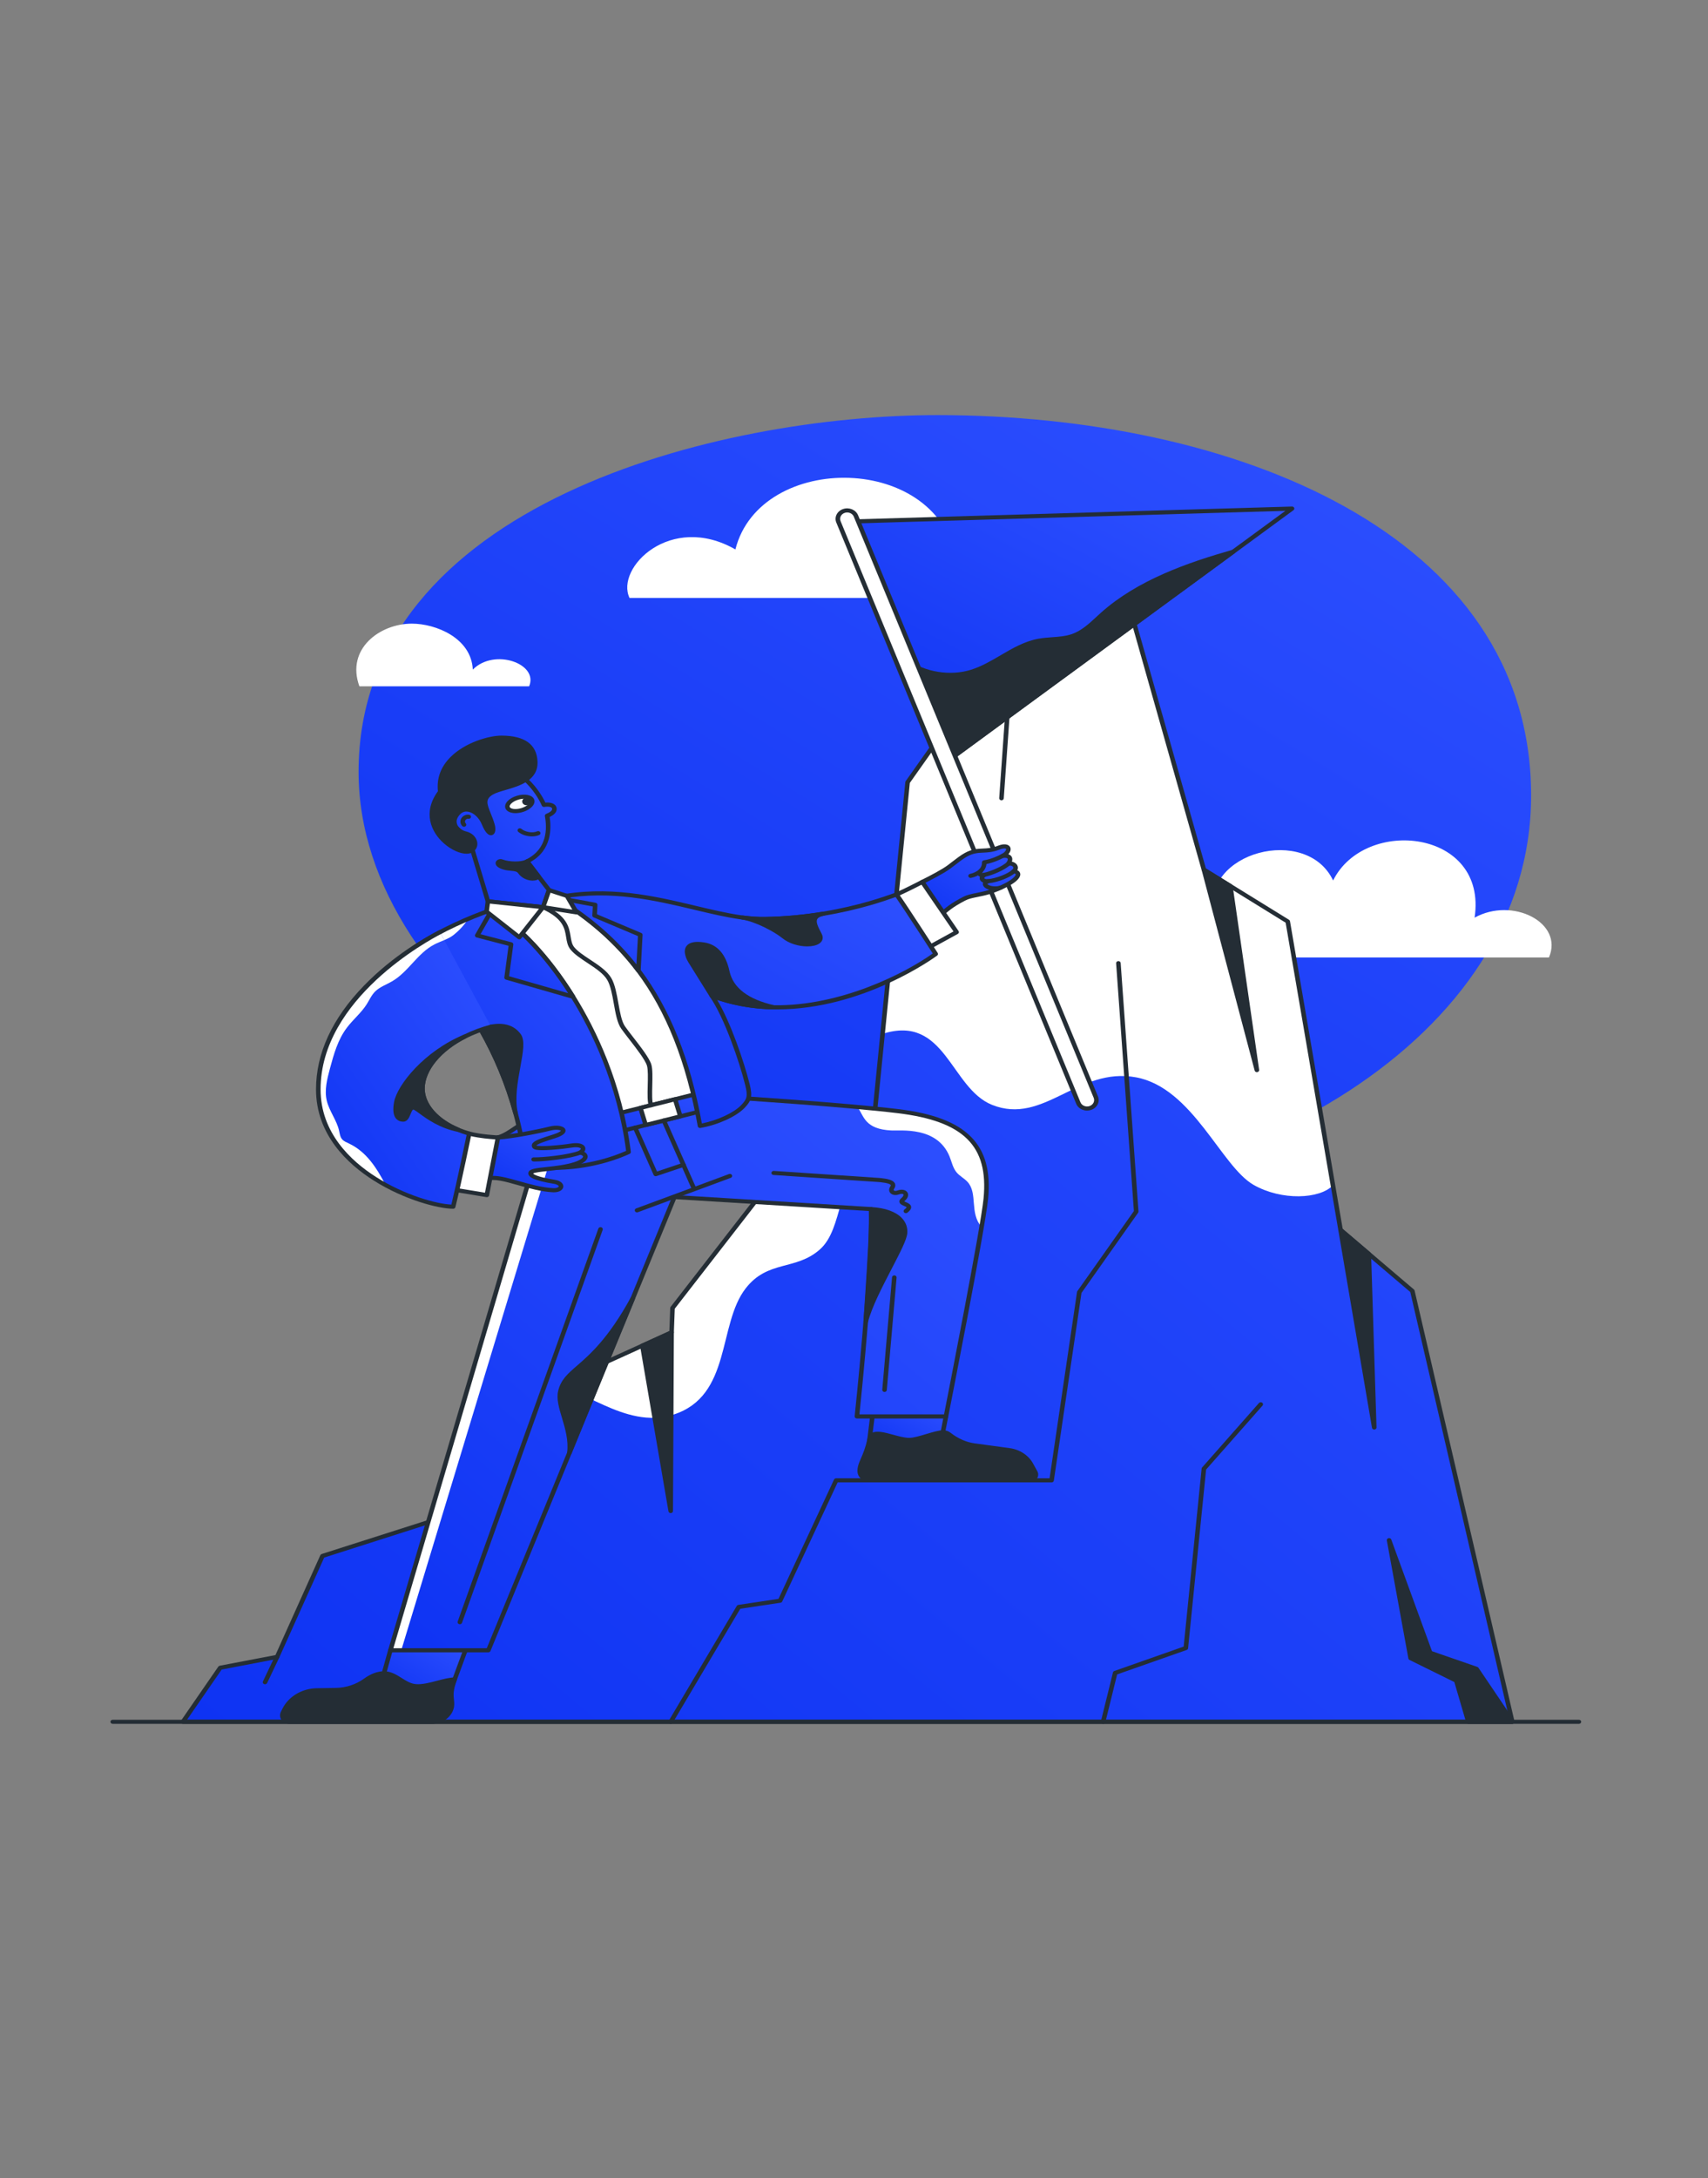 <svg width="251" height="320" viewBox="0 0 251 320" fill="none" xmlns="http://www.w3.org/2000/svg">
<rect x="0" y="0" width="251" height="320" fill="#808080" stroke="none"/>
<g clip-path="url(#clip0_0_2342)">
<path d="M137.75 60.984C105.73 60.984 52.696 73.951 52.696 113.399C52.696 147.002 97.725 176.588 139.951 176.588C182.178 176.588 225.005 152.847 225.005 116.869C225.005 78.267 181.177 60.984 137.75 60.984Z" fill="url(#paint0_linear_0_2342)"/>
</g>
<g clip-path="url(#clip1_0_2342)">
<path d="M227.626 140.67H168.596C165.777 135.923 172.913 130.939 178.376 134.262C176.525 125.165 192.032 121.13 195.908 129.357C200.578 119.944 218.639 121.842 216.701 134.816C222.251 131.731 229.828 135.528 227.626 140.67Z" fill="white"/>
</g>
<g clip-path="url(#clip2_0_2342)">
<path d="M222.235 252.953H26.881L32.367 245.008L40.721 243.413L47.388 228.587L74.052 220.07L80.889 203.825L98.694 195.742L98.828 192.167L114.542 171.932L128.567 163.276L129.701 151.884L133.377 114.921L145.951 97.13L151.351 96.142L162.49 76.83L176.919 127.77L189.24 135.38L195.882 174.135L197.004 180.687L207.553 189.659L222.235 252.953Z" fill="url(#paint1_linear_0_2342)"/>
<path d="M128.567 163.276L127.941 170.269C122.744 173.084 124.061 180.413 120.465 183.577C116.922 186.694 112.839 185.083 109.58 189.279C105.445 194.601 107.555 205.093 98.947 207.83C91.674 210.142 85.023 203.115 80.889 203.825L98.694 195.742L98.828 192.167L114.542 171.932L128.567 163.276ZM195.882 174.135C193.967 176.164 188.354 176.429 184.22 174.072C179.449 171.353 175.274 159.816 166.946 158.273C158.398 156.69 153.376 165.367 145.781 162.315C139.675 159.861 138.946 148.947 129.701 151.884L133.377 114.921L145.951 97.13L151.351 96.142L162.49 76.83L176.919 127.77L189.24 135.379L195.881 174.135L195.882 174.135Z" fill="white"/>
<path d="M222.236 253.255H26.881C26.822 253.254 26.763 253.24 26.712 253.213C26.66 253.186 26.618 253.146 26.589 253.099C26.56 253.052 26.546 252.999 26.547 252.946C26.548 252.892 26.566 252.84 26.597 252.794L32.083 244.849C32.107 244.815 32.138 244.785 32.175 244.762C32.212 244.738 32.254 244.722 32.298 244.714L40.478 243.151L47.078 228.473C47.096 228.434 47.123 228.398 47.157 228.369C47.191 228.339 47.232 228.317 47.276 228.302L73.795 219.833L80.576 203.718C80.606 203.648 80.664 203.59 80.739 203.556L98.366 195.553L98.493 192.157C98.496 192.098 98.517 192.042 98.554 191.994L114.268 171.759C114.291 171.729 114.32 171.704 114.353 171.683L128.248 163.107L129.367 151.857L133.044 114.894C133.049 114.846 133.066 114.8 133.095 114.759L145.669 96.968C145.693 96.933 145.724 96.904 145.761 96.881C145.798 96.858 145.84 96.842 145.884 96.834L151.128 95.875L162.194 76.691C162.225 76.637 162.274 76.593 162.334 76.564C162.394 76.536 162.462 76.524 162.529 76.531C162.596 76.538 162.66 76.563 162.711 76.603C162.762 76.644 162.798 76.697 162.815 76.756L177.213 127.585L189.43 135.131C189.506 135.178 189.557 135.251 189.571 135.334L197.318 180.539L207.783 189.44C207.833 189.482 207.867 189.537 207.881 189.597L222.563 252.891C222.573 252.935 222.573 252.981 222.561 253.024C222.549 253.068 222.527 253.108 222.495 253.143C222.464 253.178 222.424 253.206 222.38 253.225C222.335 253.244 222.286 253.255 222.236 253.255ZM27.484 252.652H221.824L207.247 189.813L196.775 180.906C196.721 180.86 196.685 180.799 196.674 180.733L188.932 135.555L176.73 128.019C176.664 127.977 176.616 127.915 176.595 127.845L162.383 77.67L151.648 96.281C151.625 96.32 151.593 96.355 151.553 96.382C151.513 96.409 151.467 96.428 151.418 96.437L146.157 97.4L133.703 115.021L130.034 151.911L128.901 163.303C128.896 163.347 128.881 163.39 128.856 163.428C128.831 163.466 128.797 163.499 128.756 163.524L114.782 172.149L99.159 192.266L99.028 195.752C99.026 195.806 99.008 195.858 98.976 195.904C98.943 195.95 98.898 195.986 98.844 196.011L81.156 204.041L74.366 220.177C74.348 220.218 74.322 220.255 74.287 220.286C74.252 220.316 74.21 220.34 74.165 220.354L47.642 228.825L41.031 243.526C41.011 243.571 40.978 243.612 40.936 243.643C40.894 243.675 40.844 243.697 40.791 243.707L32.576 245.277L27.484 252.652Z" fill="#242D35"/>
<path d="M147.174 117.574C147.167 117.574 147.16 117.574 147.153 117.573C147.109 117.571 147.066 117.56 147.027 117.543C146.987 117.526 146.952 117.501 146.923 117.472C146.894 117.442 146.872 117.407 146.857 117.37C146.843 117.332 146.837 117.293 146.84 117.253L147.979 101.14C147.982 101.096 147.996 101.054 148.019 101.015L151.057 95.997C151.1 95.928 151.172 95.876 151.257 95.855C151.341 95.832 151.432 95.841 151.51 95.879C151.587 95.918 151.644 95.982 151.67 96.058C151.695 96.134 151.686 96.216 151.645 96.286L148.642 101.245L147.508 117.292C147.502 117.368 147.465 117.44 147.403 117.492C147.341 117.545 147.259 117.574 147.174 117.574ZM176.92 127.77L184.705 157.213L180.812 130.174L176.92 127.77Z" fill="#242D35"/>
<path d="M184.705 157.514C184.629 157.514 184.557 157.491 184.498 157.449C184.439 157.407 184.397 157.348 184.38 157.283L176.595 127.84C176.579 127.781 176.584 127.719 176.608 127.662C176.632 127.605 176.675 127.556 176.731 127.522C176.787 127.487 176.853 127.469 176.92 127.469C176.988 127.469 177.054 127.487 177.109 127.522L181.002 129.926C181.08 129.974 181.132 130.051 181.144 130.136L185.037 157.174C185.043 157.217 185.039 157.26 185.025 157.301C185.011 157.342 184.987 157.38 184.956 157.412C184.925 157.444 184.886 157.47 184.842 157.488C184.799 157.505 184.752 157.514 184.704 157.514L184.705 157.514ZM177.447 128.461L183.553 151.557L180.5 130.347L177.447 128.461ZM98.567 253.255C98.51 253.255 98.453 253.242 98.403 253.216C98.353 253.19 98.311 253.153 98.281 253.109C98.251 253.064 98.235 253.013 98.234 252.961C98.232 252.909 98.246 252.858 98.273 252.812L108.272 235.933C108.321 235.851 108.41 235.793 108.513 235.778L114.406 234.893L122.565 217.366C122.59 217.311 122.633 217.264 122.688 217.232C122.743 217.199 122.807 217.181 122.873 217.181H154.243L158.277 189.801C158.284 189.757 158.301 189.715 158.327 189.678L166.631 177.922L164.02 141.517C164.017 141.478 164.023 141.438 164.037 141.4C164.051 141.363 164.073 141.328 164.102 141.299C164.131 141.269 164.167 141.245 164.206 141.227C164.245 141.21 164.288 141.199 164.332 141.197C164.376 141.194 164.42 141.2 164.461 141.212C164.503 141.225 164.541 141.245 164.574 141.271C164.607 141.297 164.634 141.329 164.654 141.365C164.673 141.4 164.685 141.439 164.688 141.478L167.306 177.981C167.31 178.045 167.292 178.109 167.254 178.163L158.931 189.946L154.867 217.522C154.857 217.595 154.817 217.661 154.756 217.709C154.695 217.757 154.617 217.784 154.536 217.784H123.095L114.952 235.279C114.93 235.326 114.895 235.367 114.851 235.399C114.806 235.431 114.754 235.452 114.698 235.46L108.785 236.348L98.863 253.096C98.834 253.144 98.792 253.184 98.74 253.212C98.688 253.24 98.628 253.255 98.567 253.255ZM197.004 180.687L201.952 209.717L201.156 184.218L197.004 180.687Z" fill="#242D35"/>
<path d="M201.951 210.019C201.871 210.019 201.794 209.993 201.733 209.946C201.673 209.899 201.633 209.834 201.621 209.763L196.673 180.733C196.662 180.671 196.674 180.607 196.705 180.551C196.736 180.495 196.787 180.449 196.848 180.42C196.91 180.391 196.98 180.38 197.049 180.389C197.118 180.397 197.183 180.425 197.233 180.468L201.385 183.999C201.45 184.054 201.487 184.13 201.49 184.209L202.286 209.709C202.287 209.749 202.279 209.789 202.263 209.827C202.247 209.865 202.222 209.899 202.191 209.928C202.16 209.957 202.123 209.98 202.081 209.995C202.04 210.011 201.996 210.019 201.951 210.019ZM197.482 181.508L201.466 204.882L200.825 184.351L197.482 181.509L197.482 181.508ZM162.11 253.255C162.06 253.255 162.011 253.245 161.966 253.226C161.92 253.206 161.881 253.178 161.849 253.143C161.818 253.107 161.796 253.066 161.784 253.022C161.773 252.978 161.772 252.932 161.783 252.888L163.556 245.703C163.567 245.655 163.592 245.61 163.628 245.573C163.664 245.535 163.709 245.506 163.76 245.488L173.947 241.906L176.587 215.748C176.592 215.689 176.617 215.633 176.658 215.587L185.012 206.121C185.067 206.059 185.148 206.019 185.236 206.01C185.324 206.001 185.413 206.023 185.482 206.073C185.552 206.123 185.596 206.196 185.606 206.275C185.616 206.354 185.591 206.434 185.536 206.497L177.244 215.892L174.595 242.147C174.589 242.203 174.566 242.256 174.529 242.301C174.492 242.345 174.441 242.38 174.383 242.4L164.17 245.991L162.437 253.019C162.42 253.086 162.379 253.146 162.319 253.189C162.26 253.232 162.186 253.255 162.11 253.255ZM215.78 252.954L214.008 246.909L207.299 243.602L204.134 226.267L210.17 242.811L216.977 245.17L222.235 252.953L215.78 252.954Z" fill="#242D35"/>
<path d="M215.78 253.255C215.706 253.255 215.634 253.233 215.576 253.193C215.517 253.152 215.475 253.095 215.456 253.031L213.721 247.112L207.138 243.867C207.094 243.845 207.055 243.814 207.026 243.776C206.996 243.739 206.977 243.696 206.969 243.651L203.804 226.316C203.79 226.241 203.808 226.164 203.855 226.101C203.901 226.037 203.972 225.992 204.054 225.974C204.136 225.956 204.223 225.966 204.297 226.003C204.37 226.04 204.426 226.101 204.452 226.173L210.438 242.581L217.097 244.888C217.166 244.912 217.225 244.956 217.263 245.013L222.521 252.796C222.552 252.842 222.569 252.894 222.57 252.948C222.571 253.001 222.556 253.054 222.527 253.101C222.498 253.148 222.456 253.186 222.404 253.214C222.353 253.241 222.295 253.255 222.235 253.255L215.78 253.255V253.255ZM207.602 243.408L214.168 246.645C214.249 246.685 214.307 246.753 214.331 246.832L216.037 252.652L221.64 252.652L216.751 245.414L210.05 243.092C210.004 243.076 209.962 243.051 209.928 243.019C209.893 242.986 209.868 242.947 209.852 242.905L205.166 230.059L207.602 243.408V243.408ZM38.948 247.439C38.893 247.439 38.838 247.427 38.79 247.403C38.741 247.379 38.699 247.345 38.669 247.303C38.639 247.262 38.62 247.214 38.615 247.164C38.61 247.115 38.619 247.065 38.641 247.019L40.413 243.293C40.45 243.222 40.515 243.166 40.597 243.138C40.678 243.11 40.769 243.111 40.849 243.142C40.929 243.173 40.992 243.231 41.026 243.304C41.059 243.376 41.06 243.458 41.028 243.531L39.256 247.256C39.23 247.31 39.187 247.357 39.133 247.389C39.078 247.422 39.014 247.439 38.948 247.439ZM67.555 238.011C67.502 238.011 67.45 238 67.403 237.978C67.356 237.957 67.315 237.925 67.284 237.886C67.253 237.848 67.233 237.803 67.225 237.756C67.217 237.708 67.221 237.66 67.238 237.615L73.736 219.976C73.749 219.938 73.771 219.904 73.8 219.874C73.829 219.844 73.864 219.819 73.903 219.801C73.942 219.784 73.985 219.773 74.029 219.77C74.073 219.767 74.117 219.772 74.158 219.785C74.2 219.797 74.239 219.817 74.272 219.843C74.305 219.869 74.332 219.9 74.352 219.936C74.372 219.971 74.384 220.009 74.387 220.049C74.39 220.088 74.384 220.128 74.371 220.166L67.873 237.805C67.851 237.865 67.808 237.917 67.751 237.954C67.694 237.991 67.626 238.011 67.556 238.011L67.555 238.011ZM98.694 195.741L98.565 221.991L94.393 197.694L98.694 195.741Z" fill="#242D35"/>
<path d="M98.565 222.292C98.485 222.292 98.408 222.266 98.347 222.219C98.287 222.172 98.247 222.108 98.234 222.037L94.063 197.74C94.052 197.677 94.064 197.613 94.096 197.556C94.129 197.499 94.18 197.453 94.243 197.425L98.544 195.472C98.595 195.449 98.652 195.438 98.709 195.44C98.766 195.442 98.822 195.458 98.87 195.485C98.919 195.512 98.959 195.55 98.987 195.595C99.014 195.64 99.029 195.691 99.029 195.742L98.9 221.992C98.899 222.072 98.864 222.148 98.801 222.204C98.738 222.26 98.653 222.292 98.565 222.292ZM94.761 197.864L98.249 218.18L98.357 196.232L94.761 197.864ZM127.301 177.723C127.255 177.723 127.209 177.714 127.167 177.698C127.125 177.681 127.087 177.657 127.055 177.626C127.024 177.596 127 177.559 126.985 177.52C126.97 177.481 126.964 177.439 126.967 177.397L128.233 163.252C128.237 163.212 128.249 163.174 128.269 163.139C128.288 163.103 128.316 163.072 128.349 163.046C128.383 163.021 128.422 163.001 128.464 162.989C128.506 162.977 128.55 162.972 128.593 162.976C128.682 162.982 128.764 163.02 128.821 163.081C128.879 163.142 128.907 163.221 128.9 163.3L127.634 177.446C127.628 177.521 127.59 177.592 127.528 177.643C127.466 177.694 127.385 177.723 127.301 177.723H127.301ZM232.031 253.255H16.562C16.473 253.255 16.388 253.223 16.325 253.167C16.262 253.11 16.227 253.034 16.227 252.954C16.227 252.874 16.262 252.797 16.325 252.741C16.388 252.684 16.473 252.652 16.562 252.652H232.031C232.12 252.652 232.205 252.684 232.268 252.741C232.331 252.797 232.366 252.874 232.366 252.954C232.366 253.034 232.331 253.11 232.268 253.167C232.205 253.223 232.12 253.255 232.031 253.255Z" fill="#242D35"/>
</g>
<g clip-path="url(#clip3_0_2342)">
<path d="M154.102 87.848H92.514C90.401 83.442 98.532 75.269 108.071 80.718C111.72 66.284 138.225 66.458 140.594 82.689C147.508 76.313 156.151 83.094 154.102 87.848Z" fill="white"/>
</g>
<g clip-path="url(#clip4_0_2342)">
<path d="M189.875 74.718L181.204 81.069L139.225 111.821L133.173 97.164L124.695 76.627L189.875 74.718Z" fill="url(#paint2_linear_0_2342)"/>
<path d="M139.224 112.123C139.156 112.123 139.09 112.104 139.034 112.069C138.978 112.034 138.936 111.984 138.912 111.927L124.382 76.733C124.363 76.688 124.357 76.64 124.363 76.592C124.369 76.545 124.388 76.499 124.417 76.459C124.447 76.419 124.486 76.387 124.533 76.363C124.579 76.34 124.631 76.327 124.684 76.326L189.864 74.416C189.934 74.414 190.003 74.431 190.061 74.467C190.119 74.502 190.164 74.553 190.188 74.612C190.238 74.734 190.196 74.87 190.085 74.952L139.435 112.055C139.375 112.099 139.3 112.123 139.224 112.123ZM125.17 76.915L139.375 111.323L188.893 75.048L125.17 76.915Z" fill="#242D35"/>
<path d="M181.205 81.069L139.225 111.821L133.173 97.164C135.851 99.043 139.599 99.684 142.817 98.677C146.319 97.582 149.04 94.802 152.671 94.132C154.3 93.833 156.031 93.98 157.587 93.453C159.365 92.852 160.644 91.47 161.989 90.262C167.187 85.6 174.168 83.073 181.205 81.069Z" fill="#242D35"/>
<path d="M139.225 112.123C139.157 112.123 139.09 112.104 139.034 112.069C138.978 112.034 138.936 111.984 138.912 111.927L132.86 97.269C132.835 97.208 132.833 97.14 132.853 97.077C132.874 97.014 132.917 96.959 132.976 96.92C133.034 96.882 133.105 96.861 133.178 96.862C133.25 96.863 133.321 96.885 133.378 96.925C136.004 98.768 139.666 99.344 142.708 98.391C144.237 97.913 145.652 97.083 147.021 96.28C148.75 95.266 150.537 94.218 152.604 93.836C153.272 93.714 153.956 93.664 154.618 93.616C155.625 93.543 156.576 93.473 157.47 93.171C158.895 92.689 160.021 91.646 161.11 90.638C161.324 90.439 161.538 90.241 161.754 90.048C167.159 85.2 174.569 82.643 181.104 80.781C181.178 80.76 181.258 80.763 181.33 80.79C181.402 80.816 181.461 80.865 181.498 80.927C181.535 80.988 181.546 81.06 181.531 81.128C181.516 81.197 181.475 81.259 181.415 81.303L139.435 112.055C139.375 112.099 139.3 112.123 139.225 112.123ZM133.859 97.961L139.375 111.322L179.605 81.852C173.591 83.652 167.068 86.132 162.224 90.476C162.011 90.669 161.798 90.863 161.588 91.059C160.448 92.115 159.269 93.206 157.704 93.736C156.723 94.068 155.68 94.144 154.672 94.217C154.029 94.264 153.365 94.313 152.737 94.428C150.794 94.786 149.138 95.758 147.385 96.786C145.983 97.609 144.533 98.459 142.926 98.962C140.008 99.875 136.559 99.475 133.859 97.961L133.859 97.961Z" fill="#242D35"/>
<path d="M161.038 161.182L125.782 75.793C125.517 75.152 124.727 74.826 124.018 75.065L124.017 75.065C123.308 75.304 122.947 76.018 123.212 76.659L158.467 162.048C158.732 162.69 159.522 163.016 160.232 162.776L160.232 162.776C160.942 162.537 161.303 161.823 161.038 161.182Z" fill="white"/>
<path d="M159.751 163.157C159.51 163.157 159.27 163.11 159.044 163.017C158.84 162.933 158.656 162.814 158.503 162.666C158.35 162.518 158.232 162.344 158.154 162.154L122.899 76.765C122.82 76.575 122.784 76.373 122.792 76.171C122.8 75.969 122.852 75.77 122.946 75.586C123.038 75.402 123.17 75.236 123.334 75.098C123.498 74.96 123.691 74.852 123.901 74.782C124.782 74.485 125.766 74.891 126.095 75.688L161.35 161.076C161.679 161.873 161.229 162.762 160.348 163.059C160.154 163.125 159.952 163.157 159.751 163.157ZM124.496 75.288C124.376 75.288 124.253 75.307 124.134 75.347C123.874 75.435 123.668 75.609 123.553 75.837C123.438 76.064 123.428 76.319 123.525 76.554L158.78 161.943C158.827 162.059 158.899 162.164 158.992 162.255C159.085 162.345 159.197 162.417 159.321 162.468C159.445 162.52 159.579 162.548 159.715 162.553C159.851 162.557 159.987 162.537 160.115 162.494C160.373 162.406 160.582 162.231 160.696 162.004C160.81 161.778 160.82 161.52 160.725 161.287L125.469 75.898C125.395 75.719 125.262 75.565 125.088 75.456C124.914 75.347 124.708 75.288 124.496 75.288Z" fill="#242D35"/>
</g>
<g clip-path="url(#clip5_0_2342)">
<path d="M57.374 242.447L55.717 248.349L65.835 249.373L69.149 240.4L57.374 242.447Z" fill="url(#paint3_linear_0_2342)"/>
<path d="M65.834 249.674C65.822 249.674 65.81 249.674 65.797 249.672L55.679 248.649C55.632 248.644 55.586 248.63 55.545 248.608C55.504 248.586 55.469 248.556 55.442 248.521C55.415 248.486 55.396 248.445 55.388 248.403C55.379 248.36 55.381 248.317 55.393 248.275L57.05 242.372C57.065 242.317 57.098 242.266 57.144 242.227C57.191 242.188 57.248 242.161 57.311 242.15L69.086 240.104C69.143 240.094 69.202 240.098 69.257 240.115C69.313 240.132 69.362 240.162 69.4 240.201C69.439 240.241 69.465 240.289 69.477 240.34C69.488 240.392 69.485 240.446 69.466 240.496L66.152 249.468C66.129 249.528 66.087 249.58 66.03 249.617C65.973 249.654 65.905 249.674 65.835 249.674H65.834ZM56.135 248.088L65.603 249.046L68.651 240.794L57.646 242.707L56.135 248.088V248.088Z" fill="#242D35"/>
<path d="M139.013 208.092L138.141 212.578L127.587 213.09L128.459 206.006L139.013 208.092Z" fill="url(#paint4_linear_0_2342)"/>
<path d="M127.587 213.391C127.54 213.391 127.494 213.382 127.451 213.365C127.408 213.348 127.37 213.322 127.338 213.291C127.307 213.259 127.283 213.222 127.269 213.181C127.255 213.141 127.25 213.098 127.255 213.056L128.127 205.973C128.133 205.931 128.148 205.89 128.171 205.854C128.195 205.817 128.227 205.786 128.265 205.761C128.303 205.737 128.346 205.719 128.392 205.711C128.438 205.702 128.485 205.702 128.531 205.711L139.085 207.797C139.169 207.814 139.243 207.859 139.291 207.924C139.339 207.988 139.358 208.067 139.343 208.144L138.47 212.63C138.457 212.697 138.42 212.759 138.363 212.804C138.307 212.849 138.235 212.876 138.159 212.879L127.606 213.391C127.6 213.391 127.594 213.391 127.588 213.391H127.587ZM128.751 206.373L127.963 212.769L137.858 212.29L138.629 208.325L128.751 206.373ZM56.423 245.833C58.216 245.833 59.293 247.562 61.081 247.72C62.869 247.877 65.25 246.744 66.807 246.74C65.835 249.372 66.717 249.802 66.303 251.057C66.123 251.605 65.751 252.085 65.244 252.427C64.736 252.769 64.12 252.953 63.486 252.953H42.534C41.78 252.953 41.274 252.254 41.577 251.631L41.795 251.183C42.202 250.348 42.865 249.636 43.705 249.129C44.546 248.622 45.529 248.342 46.539 248.322L49.361 248.277C50.944 248.252 52.468 247.746 53.702 246.851C54.436 246.317 55.388 245.833 56.423 245.833V245.833Z" fill="#242D35"/>
<path d="M63.486 253.255H42.534C42.066 253.255 41.634 253.044 41.379 252.691C41.123 252.337 41.083 251.896 41.271 251.509L41.489 251.062C42.368 249.257 44.348 248.064 46.532 248.021L49.355 247.975C50.848 247.952 52.318 247.469 53.492 246.616C54.483 245.896 55.469 245.531 56.423 245.531C57.459 245.531 58.256 246.035 59.027 246.522C59.703 246.948 60.34 247.351 61.113 247.419C62.039 247.5 63.172 247.203 64.266 246.914C65.191 246.67 66.065 246.44 66.806 246.438H66.807C66.86 246.438 66.912 246.449 66.959 246.471C67.006 246.493 67.047 246.525 67.078 246.563C67.109 246.602 67.129 246.647 67.137 246.694C67.145 246.742 67.141 246.79 67.124 246.835C66.561 248.359 66.641 249.088 66.712 249.73C66.761 250.171 66.807 250.587 66.624 251.143C66.214 252.386 64.924 253.255 63.486 253.255L63.486 253.255ZM56.423 246.134C55.626 246.134 54.781 246.455 53.911 247.086C52.622 248.022 51.008 248.553 49.367 248.579L46.545 248.624C44.621 248.662 42.876 249.714 42.101 251.305L41.883 251.752C41.785 251.954 41.805 252.176 41.939 252.361C42.072 252.546 42.289 252.652 42.534 252.652H63.486C64.63 252.652 65.656 251.961 65.983 250.971C66.129 250.529 66.093 250.203 66.047 249.79C65.98 249.183 65.898 248.44 66.341 247.074C65.782 247.143 65.132 247.315 64.453 247.493C63.298 247.798 62.102 248.113 61.048 248.02C60.101 247.936 59.36 247.469 58.644 247.016C57.926 246.563 57.248 246.134 56.423 246.134L56.423 246.134ZM127.784 211.488C127.54 212.668 127.173 213.611 126.748 214.556C126.323 215.5 125.603 217.448 128.416 217.448H151.335C152.002 217.448 152.436 216.816 152.139 216.278L151.518 215.148C151.212 214.591 150.761 214.11 150.205 213.744C149.648 213.378 149.002 213.138 148.321 213.046L143.193 212.349C141.811 212.161 140.558 211.566 139.502 210.739C139.265 210.554 138.974 210.424 138.621 210.424C137.41 210.424 134.924 211.545 133.616 211.545C131.523 211.545 128.187 209.548 127.784 211.488L127.784 211.488Z" fill="#242D35"/>
<path d="M151.336 217.749H128.416C127.382 217.749 126.669 217.495 126.295 216.994C125.733 216.241 126.107 215.177 126.438 214.442C126.817 213.6 127.203 212.653 127.456 211.433C127.542 211.017 127.753 210.714 128.084 210.533C128.839 210.12 130.019 210.443 131.269 210.785C132.091 211.01 132.942 211.243 133.616 211.243C134.229 211.243 135.183 210.957 136.105 210.681C137.066 210.394 137.974 210.122 138.621 210.122C139.021 210.122 139.391 210.253 139.721 210.511C140.793 211.35 142.011 211.883 143.243 212.05L148.371 212.747C149.105 212.847 149.802 213.105 150.402 213.5C151.001 213.894 151.487 214.413 151.817 215.013L152.439 216.143C152.533 216.313 152.577 216.501 152.567 216.69C152.557 216.879 152.494 217.063 152.383 217.223C152.273 217.385 152.119 217.518 151.935 217.61C151.752 217.702 151.545 217.75 151.336 217.749V217.749ZM128.113 211.544C127.849 212.816 127.45 213.798 127.058 214.669C126.9 215.019 126.421 216.083 126.849 216.657C127.091 216.982 127.619 217.146 128.416 217.146H151.336C151.432 217.147 151.526 217.125 151.61 217.083C151.694 217.041 151.765 216.98 151.814 216.906C151.866 216.832 151.895 216.748 151.9 216.662C151.905 216.575 151.884 216.489 151.84 216.412L151.219 215.282C150.936 214.769 150.521 214.325 150.008 213.988C149.495 213.65 148.899 213.43 148.272 213.344L143.144 212.647C141.786 212.462 140.451 211.881 139.283 210.967C139.075 210.804 138.858 210.725 138.621 210.725C138.082 210.725 137.184 210.994 136.315 211.254C135.343 211.545 134.337 211.847 133.616 211.847C132.843 211.847 131.944 211.601 131.074 211.362C130.02 211.074 128.93 210.775 128.431 211.049C128.268 211.139 128.163 211.3 128.113 211.544Z" fill="#242D35"/>
<path d="M73.183 167.105C74.928 166.594 76.279 165.059 77.501 164.823C78.722 164.587 78.746 166.948 78.746 166.948L74.84 168.247L73.183 167.105V167.105Z" fill="url(#paint5_linear_0_2342)"/>
<path d="M74.84 168.548C74.767 168.548 74.696 168.527 74.637 168.486L72.98 167.345C72.931 167.312 72.894 167.267 72.871 167.216C72.849 167.165 72.843 167.109 72.853 167.054C72.863 167 72.89 166.949 72.93 166.908C72.969 166.866 73.021 166.835 73.079 166.818C73.926 166.57 74.677 166.064 75.403 165.575C76.105 165.102 76.767 164.656 77.43 164.528C77.748 164.466 78.045 164.528 78.29 164.705C79.041 165.247 79.079 166.773 79.08 166.945C79.081 167.007 79.06 167.068 79.021 167.12C78.982 167.171 78.926 167.21 78.862 167.231L74.956 168.53C74.918 168.542 74.879 168.548 74.84 168.548L74.84 168.548ZM73.855 167.188L74.897 167.906L78.403 166.74C78.365 166.19 78.207 165.417 77.872 165.175C77.784 165.112 77.691 165.094 77.57 165.118C77.05 165.218 76.444 165.626 75.803 166.058C75.219 166.451 74.574 166.886 73.855 167.188V167.188Z" fill="#242D35"/>
<path d="M135.533 129.57C137.015 128.843 138.708 127.931 139.493 127.341C140.278 126.75 141.223 125.972 141.957 125.57C143.789 124.566 144.756 125.323 146.765 124.537C148.499 123.858 148.597 125.127 147.321 125.747C148.411 125.609 148.695 126.121 148.193 126.869C149.087 126.75 149.61 127.478 148.956 128.01C150.036 128.128 149.779 128.989 148.035 129.928C144.835 131.65 143.08 131.31 141.695 132.034C139.754 133.047 139.1 133.598 137.399 135.211C135.797 133.647 134.977 132.02 135.533 129.57Z" fill="url(#paint6_linear_0_2342)"/>
<path d="M137.399 135.513H137.397C137.351 135.512 137.306 135.504 137.264 135.487C137.222 135.47 137.185 135.446 137.154 135.416C135.267 133.574 134.684 131.808 135.206 129.509C135.215 129.466 135.236 129.426 135.265 129.39C135.294 129.355 135.331 129.326 135.374 129.305C136.743 128.633 138.489 127.703 139.279 127.109C139.461 126.972 139.651 126.825 139.845 126.675C140.51 126.163 141.197 125.633 141.783 125.312C142.835 124.735 143.646 124.699 144.43 124.664C145.081 124.634 145.753 124.604 146.632 124.26C147.942 123.747 148.348 124.271 148.441 124.444C148.609 124.757 148.497 125.152 148.184 125.498C148.41 125.573 148.547 125.691 148.629 125.804C148.727 125.938 148.838 126.194 148.704 126.587C149.059 126.659 149.35 126.851 149.494 127.127C149.614 127.357 149.612 127.608 149.501 127.84C149.791 127.977 149.888 128.179 149.919 128.313C150.047 128.859 149.438 129.524 148.206 130.187C146.211 131.26 144.778 131.549 143.626 131.78C142.919 131.922 142.359 132.035 141.862 132.294C140.003 133.266 139.363 133.786 137.642 135.419C137.61 135.449 137.573 135.472 137.531 135.488C137.49 135.504 137.445 135.513 137.399 135.513ZM135.831 129.767C135.424 131.713 135.887 133.19 137.407 134.767C138.999 133.267 139.686 132.734 141.527 131.772C142.114 131.466 142.747 131.339 143.481 131.191C144.586 130.969 145.961 130.692 147.864 129.669C148.997 129.059 149.297 128.576 149.265 128.438C149.254 128.392 149.131 128.332 148.916 128.309C148.852 128.302 148.792 128.279 148.743 128.242C148.693 128.205 148.657 128.156 148.638 128.1C148.618 128.045 148.617 127.986 148.634 127.93C148.651 127.874 148.685 127.824 148.733 127.785C148.828 127.707 148.976 127.552 148.889 127.383C148.815 127.242 148.586 127.121 148.242 127.167C148.179 127.175 148.115 127.167 148.057 127.144C147.999 127.121 147.95 127.083 147.915 127.035C147.879 126.988 147.86 126.932 147.859 126.875C147.858 126.817 147.874 126.761 147.907 126.712C148.114 126.404 148.125 126.209 148.071 126.136C148.015 126.06 147.798 125.991 147.367 126.045C147.289 126.056 147.21 126.041 147.144 126.003C147.077 125.966 147.027 125.908 147.003 125.84C146.979 125.773 146.981 125.7 147.01 125.635C147.039 125.569 147.093 125.515 147.162 125.481C147.723 125.208 147.904 124.827 147.839 124.707C147.803 124.639 147.515 124.572 146.898 124.813C145.908 125.201 145.14 125.236 144.463 125.266C143.698 125.301 143.038 125.33 142.13 125.828C141.59 126.123 140.924 126.637 140.28 127.134C140.083 127.285 139.891 127.434 139.707 127.572C138.728 128.308 136.641 129.366 135.831 129.767V129.767Z" fill="#242D35"/>
<path d="M131.752 131.414C133.061 130.854 135.533 129.57 135.533 129.57L140.583 136.943L135.709 139.618L131.425 135.103L131.752 131.413L131.752 131.414Z" fill="white"/>
<path d="M135.71 139.92C135.661 139.92 135.614 139.911 135.57 139.893C135.526 139.875 135.487 139.848 135.455 139.815L131.171 135.299C131.142 135.269 131.12 135.234 131.107 135.196C131.093 135.158 131.088 135.119 131.091 135.079L131.419 131.39C131.423 131.337 131.443 131.286 131.477 131.242C131.51 131.198 131.556 131.164 131.609 131.141C132.891 130.593 135.342 129.321 135.366 129.309C135.442 129.27 135.531 129.258 135.615 129.278C135.699 129.297 135.772 129.345 135.818 129.412L140.867 136.784C140.891 136.818 140.906 136.856 140.913 136.895C140.92 136.934 140.918 136.974 140.908 137.013C140.898 137.052 140.879 137.088 140.853 137.12C140.827 137.153 140.795 137.18 140.757 137.201L135.883 139.877C135.831 139.905 135.771 139.92 135.71 139.92V139.92ZM131.769 135.002L135.779 139.227L140.122 136.843L135.419 129.977C134.767 130.312 133.14 131.139 132.07 131.61L131.769 135.002L131.769 135.002Z" fill="#242D35"/>
<path d="M72.289 133.657C76.04 132.496 78.351 132.22 81.687 131.886C85.023 131.551 95.839 134.463 95.839 134.463L108.049 164.922L86.855 170.038L70.882 142.255L72.289 133.657H72.289Z" fill="white"/>
<path d="M86.855 170.34C86.793 170.34 86.733 170.325 86.681 170.296C86.629 170.267 86.586 170.226 86.558 170.177L70.585 142.394C70.553 142.338 70.541 142.274 70.552 142.211L71.958 133.613C71.967 133.558 71.992 133.506 72.031 133.464C72.071 133.421 72.122 133.389 72.18 133.371C75.906 132.218 78.243 131.927 81.65 131.586C85.013 131.246 95.49 134.054 95.934 134.174C96.035 134.202 96.117 134.271 96.153 134.361L108.364 164.819C108.379 164.859 108.386 164.9 108.383 164.942C108.38 164.984 108.367 165.024 108.346 165.061C108.324 165.099 108.294 165.131 108.258 165.157C108.222 165.183 108.18 165.203 108.136 165.213L86.941 170.329C86.913 170.336 86.884 170.34 86.855 170.339V170.34ZM71.229 142.203L87.028 169.684L107.611 164.716L95.582 134.71C94.225 134.351 84.737 131.884 81.724 132.186C78.432 132.516 76.21 132.777 72.59 133.883L71.229 142.203Z" fill="#242D35"/>
<path d="M80.685 130.764L77.449 126.547C80.64 125.015 80.798 121.929 80.403 119.848C80.975 119.608 81.601 119.255 81.447 118.683C81.358 118.355 80.858 118.103 79.936 118.249C79.142 116.387 75.984 111.615 71.111 112.643C66.074 113.705 65.943 120.553 65.943 120.553L69.018 123.504L71.7 132.417L79.811 133.273L80.685 130.765V130.764Z" fill="url(#paint7_linear_0_2342)"/>
<path d="M79.812 133.575C79.799 133.575 79.786 133.574 79.773 133.573L71.662 132.717C71.595 132.71 71.533 132.685 71.482 132.646C71.432 132.606 71.395 132.554 71.378 132.496L68.718 123.655L65.7 120.759C65.641 120.702 65.608 120.626 65.609 120.547C65.615 120.258 65.805 113.452 71.036 112.349C75.932 111.315 79.169 115.824 80.148 117.918C81.177 117.825 81.666 118.22 81.772 118.612C81.974 119.36 81.233 119.806 80.772 120.021C81.03 121.605 81.12 124.904 77.933 126.646L80.96 130.592C81.019 130.669 81.035 130.766 81.004 130.855L80.131 133.363C80.11 133.425 80.067 133.478 80.01 133.516C79.953 133.554 79.883 133.575 79.812 133.575H79.812ZM71.963 132.141L79.576 132.944L80.317 130.814L77.175 126.719C77.148 126.684 77.129 126.644 77.121 126.602C77.112 126.56 77.114 126.517 77.125 126.476C77.136 126.434 77.156 126.396 77.186 126.362C77.214 126.328 77.251 126.301 77.293 126.281C80.477 124.751 80.402 121.626 80.073 119.899C80.061 119.834 80.073 119.766 80.107 119.708C80.141 119.649 80.195 119.602 80.262 119.574C81.123 119.213 81.174 118.946 81.122 118.754C81.084 118.611 80.742 118.427 79.994 118.546C79.917 118.558 79.838 118.546 79.771 118.512C79.703 118.477 79.651 118.422 79.624 118.357C78.841 116.519 75.801 111.963 71.188 112.936C66.82 113.857 66.333 119.536 66.283 120.438L69.261 123.297C69.299 123.333 69.326 123.377 69.341 123.425L71.963 132.141Z" fill="#242D35"/>
<path d="M76.729 119.006C77.721 118.702 78.373 118.051 78.185 117.552C77.997 117.053 77.04 116.895 76.048 117.199C75.056 117.504 74.404 118.155 74.592 118.654C74.78 119.153 75.737 119.311 76.729 119.006Z" fill="white"/>
<path d="M75.755 119.462C75.027 119.462 74.447 119.207 74.275 118.751C74.024 118.084 74.756 117.277 75.94 116.913C77.125 116.55 78.25 116.788 78.501 117.455C78.752 118.121 78.021 118.928 76.836 119.292C76.461 119.407 76.092 119.462 75.755 119.462H75.755ZM77.035 117.346C76.774 117.346 76.471 117.388 76.155 117.485C75.309 117.745 74.799 118.265 74.909 118.556C75.019 118.848 75.774 118.98 76.621 118.721C77.468 118.461 77.978 117.94 77.868 117.649C77.799 117.466 77.475 117.346 77.035 117.346Z" fill="#242D35"/>
<path d="M77.357 118.299C77.697 118.299 77.972 118.051 77.972 117.744C77.972 117.438 77.697 117.189 77.357 117.189C77.017 117.189 76.742 117.438 76.742 117.744C76.742 118.051 77.017 118.299 77.357 118.299Z" fill="#242D35"/>
<path d="M78.167 122.878C77.439 122.878 76.671 122.64 76.16 122.209C76.095 122.154 76.057 122.079 76.054 121.999C76.051 121.919 76.084 121.841 76.144 121.782C76.205 121.724 76.288 121.69 76.377 121.687C76.466 121.684 76.552 121.713 76.617 121.768C77.192 122.253 78.28 122.423 78.946 122.13C79.026 122.095 79.118 122.091 79.201 122.117C79.285 122.143 79.354 122.198 79.393 122.27C79.474 122.419 79.404 122.6 79.238 122.673C78.922 122.812 78.55 122.878 78.167 122.878ZM77.449 126.547C76.693 126.967 74.818 126.967 73.728 126.547C73.255 126.365 72.594 127.006 74.077 127.459C75.025 127.748 75.997 127.495 76.432 128.128C77.108 129.111 78.626 129.333 79.149 128.762L77.449 126.547Z" fill="#242D35"/>
<path d="M78.274 129.374C78.226 129.374 78.178 129.372 78.129 129.369C77.332 129.32 76.573 128.905 76.147 128.287C75.968 128.026 75.638 127.982 75.07 127.929C74.734 127.897 74.353 127.862 73.97 127.745C73.286 127.536 72.906 127.255 72.84 126.909C72.799 126.701 72.889 126.496 73.078 126.36C73.294 126.206 73.601 126.17 73.859 126.269C74.85 126.651 76.605 126.661 77.274 126.29C77.347 126.249 77.434 126.236 77.518 126.251C77.602 126.267 77.675 126.312 77.724 126.375L79.424 128.591C79.465 128.645 79.486 128.71 79.483 128.775C79.48 128.841 79.453 128.904 79.406 128.955C79.159 129.224 78.752 129.374 78.274 129.374V129.374ZM73.508 126.826C73.548 126.887 73.718 127.031 74.184 127.173C74.497 127.269 74.823 127.299 75.139 127.329C75.737 127.385 76.355 127.443 76.716 127.969C77.091 128.515 77.736 128.74 78.174 128.767C78.374 128.779 78.555 128.755 78.694 128.699L77.338 126.931C76.388 127.269 74.667 127.236 73.597 126.824C73.582 126.819 73.567 126.817 73.552 126.817C73.537 126.817 73.522 126.82 73.508 126.826Z" fill="#242D35"/>
<path d="M145.031 174.764C144.954 175.675 144.675 177.515 144.277 179.885C144.259 179.997 144.238 180.111 144.218 180.226C142.56 189.998 139.013 208.091 139.013 208.091H125.93C125.93 208.091 128.285 186.016 128.023 177.633L99.11 175.862L71.765 242.446H57.373L79.092 168.778L107.38 161.223C107.38 161.223 114.926 161.591 122.797 162.397C124.002 162.521 125.09 162.632 126.082 162.733C129.428 163.076 131.645 163.305 133.344 163.506C142.677 164.613 145.424 170.125 145.031 174.764Z" fill="url(#paint8_linear_0_2342)"/>
<path d="M145.031 174.764C144.954 175.675 144.675 177.515 144.277 179.885C144.259 179.997 144.239 180.111 144.219 180.226C142.448 178.174 143.722 175.322 142.188 173.64C141.726 173.132 141.061 172.795 140.611 172.278C140.014 171.593 139.867 170.683 139.528 169.869C137.691 165.449 132.413 166.155 130.962 166.078C127.135 165.879 126.981 164.044 126.082 162.733C129.429 163.076 131.646 163.305 133.344 163.506C142.677 164.613 145.424 170.125 145.031 174.764ZM57.374 242.447L79.485 168.07L81.687 167.638L58.966 242.447H57.374Z" fill="white"/>
<path d="M71.766 242.748H57.374C57.323 242.748 57.273 242.737 57.227 242.717C57.181 242.697 57.141 242.667 57.109 242.63C57.078 242.594 57.057 242.551 57.047 242.506C57.036 242.46 57.038 242.414 57.051 242.369L78.769 168.701C78.784 168.651 78.813 168.605 78.853 168.568C78.892 168.531 78.942 168.504 78.997 168.489L107.285 160.934C107.323 160.924 107.363 160.92 107.403 160.922C107.568 160.933 124.022 161.979 131.991 162.94C142.033 164.151 145.985 168.093 145.206 176.122C144.76 180.717 139.397 207.871 139.342 208.145C139.329 208.215 139.288 208.278 139.228 208.323C139.168 208.369 139.092 208.394 139.013 208.394H125.93C125.883 208.394 125.837 208.385 125.795 208.368C125.752 208.351 125.714 208.326 125.683 208.295C125.651 208.264 125.627 208.227 125.613 208.187C125.598 208.147 125.593 208.105 125.597 208.063C125.621 207.845 127.897 186.383 127.697 177.915L99.336 176.178L72.079 242.551C72.055 242.609 72.013 242.659 71.957 242.694C71.901 242.729 71.834 242.748 71.766 242.748ZM57.809 242.145H71.533L98.796 175.757C98.821 175.696 98.867 175.644 98.928 175.608C98.989 175.573 99.06 175.556 99.132 175.561L128.046 177.332C128.129 177.337 128.207 177.37 128.265 177.424C128.322 177.478 128.355 177.549 128.358 177.624C128.6 185.369 126.589 204.998 126.298 207.79H138.733C139.277 205.034 144.12 180.403 144.54 176.069C145.29 168.341 141.629 164.711 131.903 163.538C124.198 162.609 108.521 161.598 107.417 161.528L79.367 169.02L57.809 242.145Z" fill="#242D35"/>
<path d="M78.451 166.682L107.136 159.507L107.909 162.021L79.223 169.196L78.451 166.682Z" fill="url(#paint9_linear_0_2342)"/>
<path d="M79.223 169.498C79.15 169.498 79.079 169.476 79.021 169.436C78.963 169.396 78.921 169.34 78.901 169.276L78.129 166.762C78.117 166.724 78.114 166.684 78.119 166.645C78.124 166.605 78.138 166.567 78.16 166.533C78.182 166.498 78.211 166.468 78.245 166.443C78.28 166.419 78.32 166.401 78.362 166.391L107.048 159.216C107.133 159.195 107.225 159.205 107.302 159.244C107.379 159.284 107.435 159.349 107.459 159.426L108.232 161.94C108.243 161.979 108.247 162.018 108.241 162.058C108.236 162.097 108.222 162.135 108.201 162.17C108.179 162.204 108.15 162.234 108.115 162.259C108.081 162.283 108.041 162.301 107.999 162.312L79.313 169.487C79.284 169.494 79.254 169.498 79.223 169.498ZM78.863 166.892L79.457 168.825L107.498 161.811L106.904 159.878L78.863 166.892Z" fill="#242D35"/>
<path d="M94.115 162.764L99.207 161.49L99.979 164.005L94.887 165.278L94.115 162.764Z" fill="white"/>
<path d="M94.887 165.58C94.814 165.58 94.743 165.558 94.684 165.518C94.626 165.478 94.584 165.422 94.565 165.358L93.792 162.844C93.781 162.806 93.777 162.766 93.783 162.727C93.788 162.687 93.802 162.649 93.823 162.615C93.845 162.58 93.874 162.55 93.909 162.526C93.943 162.501 93.983 162.483 94.025 162.473L99.118 161.199C99.16 161.189 99.204 161.186 99.248 161.19C99.291 161.195 99.333 161.208 99.372 161.227C99.41 161.247 99.443 161.273 99.471 161.304C99.498 161.336 99.517 161.371 99.529 161.41L100.301 163.924C100.325 164.001 100.314 164.083 100.27 164.153C100.226 164.223 100.154 164.274 100.068 164.295L94.976 165.569C94.947 165.576 94.917 165.58 94.887 165.58ZM94.526 162.974L95.12 164.907L99.567 163.794L98.974 161.861L94.526 162.974H94.526ZM93.614 178.112C93.537 178.112 93.461 178.088 93.401 178.044C93.341 177.999 93.3 177.937 93.285 177.869C93.27 177.8 93.282 177.729 93.319 177.667C93.356 177.605 93.415 177.557 93.487 177.531L107.133 172.482C107.174 172.467 107.217 172.459 107.261 172.459C107.305 172.459 107.348 172.467 107.389 172.483C107.429 172.498 107.466 172.52 107.497 172.548C107.528 172.577 107.552 172.61 107.569 172.647C107.586 172.683 107.594 172.722 107.594 172.762C107.594 172.802 107.585 172.841 107.568 172.877C107.551 172.914 107.526 172.947 107.495 172.975C107.464 173.003 107.427 173.025 107.387 173.04L93.741 178.089C93.699 178.105 93.656 178.112 93.614 178.112H93.614Z" fill="#242D35"/>
<path d="M101.988 174.924C101.921 174.924 101.856 174.906 101.8 174.872C101.745 174.839 101.702 174.791 101.677 174.735L97.237 164.725C97.205 164.651 97.207 164.569 97.242 164.496C97.277 164.423 97.343 164.366 97.424 164.336C97.506 164.307 97.597 164.307 97.678 164.338C97.759 164.369 97.824 164.427 97.858 164.501L102.298 174.51C102.319 174.556 102.326 174.606 102.32 174.655C102.315 174.704 102.296 174.751 102.265 174.792C102.234 174.832 102.193 174.866 102.145 174.889C102.097 174.912 102.043 174.924 101.988 174.924H101.988Z" fill="#242D35"/>
<path d="M96.362 172.799C96.295 172.799 96.23 172.781 96.174 172.747C96.119 172.713 96.076 172.665 96.051 172.609L93.029 165.777C93.012 165.74 93.004 165.701 93.005 165.661C93.005 165.622 93.015 165.582 93.032 165.546C93.049 165.51 93.074 165.477 93.106 165.449C93.137 165.421 93.174 165.4 93.215 165.385C93.256 165.37 93.3 165.363 93.344 165.363C93.387 165.364 93.431 165.372 93.471 165.388C93.511 165.403 93.548 165.426 93.579 165.455C93.609 165.483 93.633 165.516 93.65 165.553L96.551 172.112L100.321 170.845C100.362 170.831 100.406 170.824 100.45 170.825C100.495 170.826 100.538 170.835 100.579 170.851C100.619 170.867 100.656 170.891 100.686 170.92C100.716 170.949 100.74 170.984 100.755 171.021C100.771 171.059 100.778 171.098 100.776 171.138C100.774 171.178 100.764 171.218 100.745 171.254C100.726 171.29 100.7 171.323 100.667 171.35C100.634 171.376 100.596 171.397 100.554 171.411L96.478 172.78C96.441 172.793 96.402 172.799 96.362 172.799ZM83.676 213.443C84.129 209.922 81.812 206.725 82.348 204.426C83.213 200.713 87.269 201.244 92.996 190.749C89.962 197.948 83.676 213.443 83.676 213.443Z" fill="#242D35"/>
<path d="M83.676 213.745C83.629 213.745 83.582 213.736 83.539 213.718C83.496 213.701 83.458 213.676 83.427 213.644C83.395 213.612 83.372 213.575 83.357 213.534C83.343 213.493 83.339 213.451 83.344 213.408C83.575 211.614 83.05 209.863 82.588 208.318C82.157 206.882 81.75 205.524 82.021 204.363C82.408 202.703 83.414 201.831 84.808 200.623C86.643 199.032 89.415 196.628 92.696 190.616C92.734 190.546 92.8 190.493 92.881 190.466C92.961 190.44 93.05 190.442 93.129 190.473C93.208 190.504 93.27 190.561 93.303 190.632C93.337 190.704 93.339 190.784 93.308 190.856C90.31 197.971 84.053 213.392 83.99 213.547C83.967 213.605 83.924 213.655 83.868 213.69C83.812 213.726 83.745 213.745 83.677 213.745H83.676ZM91.004 194.666C88.671 198.111 86.694 199.824 85.271 201.058C83.915 202.233 83.019 203.01 82.675 204.488C82.438 205.507 82.806 206.737 83.233 208.161C83.559 209.251 83.916 210.44 84.031 211.693C85.391 208.349 88.554 200.581 91.004 194.666ZM67.579 238.616C67.526 238.616 67.474 238.605 67.427 238.583C67.38 238.561 67.34 238.53 67.309 238.492C67.278 238.453 67.257 238.409 67.249 238.362C67.24 238.315 67.245 238.267 67.261 238.221L87.932 180.492C87.959 180.415 88.019 180.352 88.098 180.316C88.137 180.298 88.18 180.287 88.224 180.284C88.267 180.28 88.311 180.285 88.353 180.297C88.395 180.309 88.434 180.329 88.467 180.355C88.501 180.38 88.528 180.412 88.548 180.447C88.568 180.482 88.58 180.521 88.584 180.56C88.587 180.6 88.582 180.64 88.569 180.677L67.897 238.407C67.875 238.468 67.833 238.521 67.776 238.558C67.719 238.596 67.65 238.616 67.579 238.616ZM129.986 204.498C129.94 204.498 129.894 204.489 129.852 204.473C129.81 204.456 129.772 204.431 129.74 204.401C129.709 204.37 129.685 204.334 129.67 204.295C129.655 204.256 129.649 204.214 129.652 204.172L131.091 187.644C131.099 187.565 131.14 187.491 131.208 187.439C131.275 187.387 131.362 187.361 131.451 187.367C131.494 187.37 131.537 187.381 131.576 187.399C131.615 187.417 131.65 187.442 131.679 187.472C131.707 187.502 131.729 187.537 131.743 187.575C131.756 187.612 131.761 187.652 131.758 187.692L130.319 204.22C130.312 204.295 130.274 204.366 130.213 204.417C130.151 204.469 130.07 204.498 129.986 204.498ZM128.023 177.633C131.381 177.83 133.169 179.246 132.995 181.175C132.82 183.103 128.285 189.99 127.228 194.16C127.674 186.999 128.11 181.726 128.023 177.633V177.633Z" fill="#242D35"/>
<path d="M127.228 194.462C127.182 194.462 127.137 194.454 127.096 194.437C127.054 194.421 127.016 194.397 126.985 194.368C126.954 194.338 126.929 194.302 126.914 194.264C126.898 194.225 126.891 194.184 126.894 194.143C126.984 192.693 127.074 191.32 127.16 190.018C127.494 184.919 127.758 180.891 127.689 177.639C127.688 177.597 127.697 177.555 127.714 177.517C127.732 177.478 127.759 177.443 127.792 177.415C127.826 177.386 127.865 177.364 127.909 177.349C127.952 177.335 127.999 177.329 128.045 177.332C130.084 177.451 131.636 178.009 132.531 178.944C133.129 179.57 133.405 180.349 133.328 181.199C133.242 182.147 132.264 184.03 131.026 186.414C129.661 189.042 128.113 192.021 127.554 194.227C127.537 194.294 127.495 194.353 127.436 194.396C127.377 194.439 127.304 194.462 127.228 194.462L127.228 194.462ZM128.363 177.96C128.409 181.176 128.151 185.113 127.827 190.054C127.792 190.599 127.755 191.156 127.718 191.726C128.458 189.936 129.482 187.965 130.42 186.158C131.534 184.014 132.586 181.989 132.662 181.15C132.724 180.456 132.51 179.846 132.024 179.339C131.3 178.582 130.039 178.108 128.363 177.96ZM133.126 178.23C133.057 178.23 132.991 178.211 132.934 178.176C132.878 178.14 132.835 178.091 132.812 178.033C132.788 177.975 132.785 177.912 132.802 177.852C132.819 177.792 132.857 177.739 132.909 177.699C133.218 177.461 133.229 177.358 133.229 177.357C133.199 177.31 132.968 177.21 132.845 177.157C132.555 177.032 132.226 176.89 132.175 176.587C132.126 176.297 132.379 176.085 132.462 176.015C132.777 175.751 132.814 175.546 132.762 175.472C132.708 175.396 132.481 175.329 132.098 175.472C131.63 175.646 131.132 175.572 130.857 175.286C130.61 175.03 130.601 174.666 130.832 174.312C130.876 174.244 130.923 174.151 130.892 174.095C130.824 173.97 130.486 173.793 129.271 173.664L113.672 172.622C113.629 172.619 113.586 172.608 113.547 172.59C113.508 172.572 113.473 172.548 113.444 172.518C113.415 172.488 113.393 172.453 113.38 172.415C113.366 172.378 113.36 172.338 113.364 172.299C113.367 172.259 113.379 172.22 113.399 172.185C113.418 172.15 113.446 172.118 113.479 172.092C113.512 172.066 113.551 172.047 113.592 172.034C113.634 172.022 113.678 172.017 113.722 172.02L129.334 173.063C130.448 173.181 131.232 173.356 131.492 173.827C131.582 173.991 131.641 174.262 131.407 174.619C131.37 174.676 131.291 174.817 131.362 174.891C131.432 174.963 131.624 174.996 131.842 174.915C132.476 174.679 133.057 174.77 133.325 175.147C133.534 175.44 133.536 175.939 132.917 176.457C132.903 176.469 132.89 176.481 132.877 176.493C132.948 176.533 133.058 176.58 133.133 176.612C133.448 176.748 133.84 176.917 133.893 177.283C133.945 177.647 133.604 177.957 133.343 178.158C133.282 178.205 133.205 178.23 133.126 178.23L133.126 178.23Z" fill="#242D35"/>
<path d="M92.371 169.25C87.901 171.297 81.446 172.242 77.195 171.021C76.927 168.6 76.453 166.085 75.757 163.531V163.528C74.651 159.47 72.986 155.319 70.699 151.311C68.437 147.342 65.568 143.513 62.031 140.053C61.706 139.735 61.375 139.419 61.038 139.107C63.348 137.531 66.17 136.099 68.788 134.992C70.025 134.468 71.217 134.017 72.288 133.657C75.971 135.816 80.405 140.317 84.206 146.432C88.06 152.634 91.263 160.493 92.371 169.25Z" fill="url(#paint10_linear_0_2342)"/>
<path d="M68.788 134.992C68.249 135.917 67.359 136.807 66.656 137.359C65.857 137.989 64.794 138.258 63.871 138.73C63.181 139.084 62.584 139.543 62.031 140.053C61.706 139.735 61.375 139.419 61.038 139.107C63.348 137.531 66.17 136.099 68.788 134.992Z" fill="white"/>
<path d="M81.591 171.862C79.938 171.862 78.396 171.683 77.094 171.309C77.032 171.291 76.977 171.257 76.936 171.211C76.894 171.165 76.869 171.11 76.863 171.051C76.591 168.597 76.11 166.092 75.433 163.603C75.431 163.597 75.429 163.59 75.428 163.583C74.273 159.353 72.582 155.27 70.402 151.449C67.812 146.904 64.582 142.823 60.798 139.318C60.765 139.287 60.74 139.25 60.724 139.21C60.708 139.17 60.701 139.127 60.705 139.084C60.708 139.042 60.722 139 60.744 138.963C60.767 138.925 60.798 138.892 60.836 138.866C64.418 136.422 69.04 134.427 72.172 133.374C72.221 133.358 72.273 133.352 72.325 133.357C72.377 133.362 72.427 133.378 72.471 133.404C76.49 135.76 80.874 140.455 84.498 146.285C87.536 151.174 91.426 159.121 92.704 169.216C92.711 169.277 92.698 169.339 92.666 169.393C92.634 169.448 92.584 169.492 92.523 169.519C89.221 171.031 85.149 171.862 81.591 171.862V171.862ZM77.506 170.791C81.408 171.826 87.424 171.115 92.012 169.075C90.72 159.179 86.902 151.387 83.915 146.58C80.437 140.985 76.087 136.295 72.247 133.993C69.253 135.014 64.961 136.872 61.542 139.144C65.258 142.636 68.437 146.682 70.996 151.173C73.203 155.041 74.914 159.174 76.082 163.457C76.084 163.463 76.086 163.47 76.087 163.477C76.751 165.919 77.228 168.379 77.505 170.792L77.506 170.791Z" fill="#242D35"/>
<path d="M84.206 146.432L84.205 146.434L74.447 143.633L75.102 138.733L70.13 137.434L72.289 133.657C75.971 135.816 80.405 140.317 84.206 146.432Z" fill="url(#paint11_linear_0_2342)"/>
<path d="M84.205 146.736C84.171 146.736 84.137 146.731 84.103 146.721L74.346 143.92C74.271 143.899 74.208 143.855 74.166 143.796C74.124 143.737 74.106 143.666 74.115 143.596L74.736 138.951L70.038 137.724C69.99 137.711 69.946 137.69 69.909 137.66C69.872 137.631 69.843 137.594 69.824 137.553C69.804 137.512 69.795 137.468 69.797 137.424C69.798 137.379 69.811 137.335 69.834 137.296L71.992 133.518C72.013 133.481 72.043 133.448 72.079 133.422C72.116 133.395 72.158 133.376 72.203 133.365C72.248 133.354 72.296 133.352 72.342 133.359C72.388 133.365 72.432 133.381 72.471 133.404C76.491 135.76 80.874 140.455 84.498 146.285C84.534 146.342 84.548 146.408 84.538 146.474C84.528 146.539 84.495 146.599 84.443 146.646L84.442 146.647C84.379 146.704 84.294 146.736 84.205 146.736H84.205ZM74.812 143.421L83.493 145.913C80.141 140.694 76.059 136.337 72.415 134.095L70.614 137.246L75.195 138.443C75.271 138.463 75.337 138.507 75.381 138.566C75.425 138.626 75.444 138.698 75.434 138.769L74.812 143.421ZM75.757 163.528C74.651 159.47 72.986 155.319 70.699 151.311C70.706 151.297 70.71 151.285 70.717 151.273C72.419 150.569 74.873 150.214 76.246 152.094C77.454 153.752 74.841 159.332 75.757 163.528Z" fill="#242D35"/>
<path d="M75.757 163.83C75.682 163.83 75.61 163.807 75.551 163.766C75.492 163.724 75.451 163.666 75.433 163.601C74.278 159.364 72.585 155.276 70.401 151.449C70.378 151.409 70.366 151.365 70.364 151.32C70.363 151.274 70.373 151.23 70.393 151.188C70.404 151.165 70.41 151.152 70.418 151.139C70.452 151.077 70.508 151.028 70.578 150.999C71.527 150.606 74.76 149.512 76.524 151.928C77.185 152.833 76.87 154.557 76.472 156.738C76.076 158.909 75.626 161.369 76.085 163.47C76.095 163.514 76.094 163.559 76.081 163.602C76.069 163.646 76.047 163.686 76.015 163.72C75.984 163.755 75.945 163.782 75.9 163.801C75.855 163.821 75.806 163.83 75.757 163.83ZM71.144 151.435C72.806 154.386 74.18 157.489 75.246 160.693C75.323 159.321 75.577 157.931 75.812 156.64C76.157 154.752 76.483 152.968 75.966 152.26C74.651 150.459 72.334 150.996 71.144 151.435Z" fill="#242D35"/>
<path d="M137.508 140.149C134.432 142.417 124.572 148.16 113.714 147.986C110.713 147.939 107.636 147.439 104.605 146.289L104.608 146.292C106.731 149.303 108.987 155.912 109.837 159.335C110.254 161.011 110.145 161.56 109.15 162.581C107.973 163.791 105.389 164.972 102.871 165.414C101.126 155.627 98.124 148.307 93.816 142.58C90.537 138.222 86.502 134.785 81.687 131.886C92.329 129.705 101.313 133.69 108.86 134.763C108.941 134.775 109.023 134.785 109.105 134.796C110.255 134.95 111.37 135.034 112.454 135.014C115.605 134.957 118.489 134.649 121.026 134.23C121.036 134.229 121.048 134.226 121.058 134.224C126.46 133.329 130.285 131.936 131.752 131.414C133.125 133.361 137.508 140.149 137.508 140.149Z" fill="url(#paint12_linear_0_2342)"/>
<path d="M102.871 165.716C102.792 165.716 102.715 165.69 102.654 165.644C102.594 165.597 102.554 165.533 102.541 165.462C100.851 155.986 97.906 148.557 93.538 142.749C90.426 138.612 86.489 135.141 81.501 132.137C81.447 132.104 81.404 132.058 81.379 132.004C81.353 131.949 81.346 131.889 81.358 131.831C81.37 131.773 81.4 131.72 81.446 131.677C81.491 131.635 81.549 131.605 81.613 131.592C89.34 130.008 96.185 131.638 102.225 133.075C104.58 133.636 106.804 134.165 108.911 134.465C108.993 134.477 109.073 134.487 109.152 134.498C110.373 134.661 111.45 134.733 112.447 134.713C115.281 134.662 118.147 134.399 120.966 133.934C120.979 133.931 120.992 133.928 121.005 133.927C126.21 133.064 129.913 131.745 131.495 131.181L131.629 131.133C131.702 131.108 131.781 131.105 131.855 131.127C131.929 131.149 131.992 131.193 132.034 131.252C133.394 133.182 137.753 139.93 137.797 139.998C137.837 140.06 137.851 140.133 137.837 140.204C137.823 140.274 137.781 140.338 137.719 140.384C137.276 140.71 126.842 148.292 114.21 148.292C114.042 148.292 113.876 148.291 113.708 148.288C110.799 148.243 108.004 147.774 105.386 146.894C107.352 150.141 109.355 156.018 110.163 159.269C110.602 161.037 110.46 161.694 109.401 162.781C108.161 164.055 105.502 165.26 102.935 165.711C102.914 165.714 102.892 165.716 102.871 165.716L102.871 165.716ZM82.524 132.034C87.278 134.989 91.067 138.389 94.092 142.41C98.468 148.228 101.43 155.638 103.145 165.054C105.441 164.589 107.819 163.492 108.899 162.382C109.815 161.441 109.907 160.995 109.511 159.401C108.645 155.918 106.4 149.398 104.329 146.458C104.291 146.407 104.272 146.347 104.273 146.286C104.273 146.226 104.295 146.166 104.333 146.116C104.377 146.06 104.44 146.019 104.513 146C104.586 145.98 104.664 145.984 104.734 146.011C107.532 147.072 110.555 147.635 113.72 147.684C123.626 147.841 133.181 142.87 137.074 140.077C136.333 138.931 132.951 133.711 131.617 131.786C129.953 132.378 126.263 133.669 121.118 134.521L121.084 134.527C118.232 134.998 115.33 135.264 112.46 135.316C111.425 135.333 110.312 135.262 109.056 135.094C108.972 135.083 108.888 135.072 108.805 135.06C106.666 134.756 104.426 134.223 102.054 133.658C96.29 132.286 89.782 130.737 82.524 132.034L82.524 132.034Z" fill="#242D35"/>
<path d="M94.095 137.336L93.816 142.58C90.537 138.222 86.502 134.785 81.687 131.886C82.015 131.905 87.465 132.928 87.465 132.928L87.378 134.503L94.095 137.336Z" fill="url(#paint13_linear_0_2342)"/>
<path d="M93.816 142.881C93.761 142.881 93.707 142.869 93.659 142.846C93.611 142.823 93.57 142.79 93.539 142.749C90.426 138.612 86.489 135.14 81.501 132.137C81.44 132.1 81.394 132.046 81.37 131.983C81.347 131.92 81.347 131.852 81.37 131.789C81.394 131.726 81.44 131.672 81.501 131.635C81.563 131.598 81.636 131.58 81.709 131.585C82.043 131.605 86.619 132.461 87.533 132.633C87.694 132.663 87.807 132.794 87.799 132.943L87.723 134.315L94.236 137.063C94.296 137.088 94.347 137.129 94.381 137.18C94.415 137.231 94.432 137.291 94.429 137.35L94.15 142.594C94.145 142.671 94.108 142.744 94.046 142.798C93.984 142.851 93.901 142.881 93.816 142.881ZM83.174 132.444C87.34 135.12 90.744 138.156 93.529 141.68L93.75 137.524L87.236 134.776C87.176 134.751 87.126 134.71 87.091 134.659C87.057 134.607 87.041 134.548 87.044 134.488L87.117 133.171C85.803 132.925 84.49 132.683 83.175 132.445L83.174 132.444ZM113.714 147.986C110.714 147.939 107.636 147.439 104.605 146.289C103.309 144.221 102.188 142.412 101.447 141.221C100.979 140.468 100.063 138.229 103.426 138.753C105.956 139.146 106.619 141.552 106.872 142.728C107.439 145.363 109.836 147.107 113.714 147.986Z" fill="#242D35"/>
<path d="M113.714 148.288H113.709C110.459 148.237 107.352 147.658 104.475 146.567C104.407 146.541 104.35 146.496 104.314 146.438C103.22 144.692 102.251 143.131 101.529 141.97L101.155 141.368C100.997 141.114 100.242 139.803 100.9 138.963C101.321 138.425 102.191 138.254 103.483 138.456C105.413 138.756 106.664 140.174 107.2 142.67C107.729 145.131 109.949 146.821 113.796 147.694C113.875 147.712 113.944 147.755 113.991 147.816C114.037 147.876 114.057 147.95 114.047 148.023C114.037 148.097 113.998 148.164 113.936 148.213C113.875 148.261 113.796 148.288 113.715 148.288L113.714 148.288ZM104.84 146.051C106.844 146.8 108.963 147.296 111.166 147.53C108.55 146.49 106.998 144.9 106.544 142.785C106.059 140.529 105.021 139.307 103.37 139.05C102.367 138.894 101.702 138.984 101.446 139.311C101.092 139.763 101.482 140.661 101.739 141.073L102.113 141.675C103.019 143.135 103.928 144.593 104.84 146.051H104.84ZM120.456 137.338C121.286 138.998 117.282 139.309 115.187 137.599C113.953 136.589 111.093 135.099 109.105 134.796C110.255 134.95 111.371 135.034 112.454 135.014C115.605 134.957 118.489 134.649 121.026 134.23C118.882 134.642 119.816 136.054 120.456 137.338Z" fill="#242D35"/>
<path d="M118.626 139.038C117.415 139.038 115.967 138.643 114.963 137.822C113.816 136.884 111.012 135.393 109.05 135.093C108.964 135.079 108.887 135.036 108.836 134.971C108.785 134.907 108.764 134.827 108.778 134.749C108.792 134.671 108.839 134.601 108.909 134.554C108.98 134.507 109.068 134.486 109.154 134.497C110.373 134.66 111.451 134.731 112.447 134.713C115.282 134.661 118.148 134.399 120.966 133.933C121.053 133.919 121.142 133.936 121.214 133.981C121.287 134.025 121.337 134.094 121.354 134.172C121.371 134.249 121.354 134.33 121.306 134.396C121.257 134.462 121.182 134.509 121.096 134.525C120.566 134.627 120.231 134.797 120.102 135.031C119.863 135.461 120.237 136.19 120.599 136.894C120.654 137.001 120.709 137.108 120.761 137.214C121.041 137.773 120.902 138.29 120.381 138.632C119.971 138.901 119.34 139.038 118.626 139.038H118.626ZM111.819 135.316C113.287 135.943 114.68 136.777 115.412 137.375C116.826 138.529 119.192 138.667 119.987 138.144C120.25 137.971 120.301 137.761 120.152 137.462C120.1 137.358 120.046 137.253 119.992 137.148C119.565 136.316 119.124 135.456 119.5 134.767C117.17 135.089 114.818 135.272 112.461 135.316C112.247 135.32 112.033 135.32 111.819 135.316L111.819 135.316ZM142.633 128.98C142.551 128.98 142.472 128.953 142.411 128.904C142.35 128.855 142.311 128.787 142.301 128.714C142.292 128.64 142.312 128.566 142.359 128.506C142.406 128.445 142.476 128.402 142.555 128.385C142.856 128.321 144.35 127.936 144.305 126.701C144.302 126.629 144.329 126.558 144.379 126.502C144.429 126.445 144.501 126.407 144.579 126.394C145.652 126.219 146.696 125.744 147.144 125.491C147.181 125.47 147.223 125.456 147.266 125.449C147.309 125.443 147.354 125.444 147.396 125.453C147.439 125.462 147.48 125.478 147.515 125.501C147.551 125.524 147.581 125.553 147.605 125.587C147.628 125.62 147.644 125.658 147.651 125.697C147.658 125.736 147.657 125.776 147.647 125.815C147.637 125.853 147.619 125.89 147.594 125.922C147.568 125.954 147.536 125.982 147.498 126.003C147.047 126.257 146.041 126.718 144.966 126.939C144.857 128.099 143.713 128.757 142.711 128.972C142.685 128.978 142.659 128.98 142.633 128.98L142.633 128.98Z" fill="#242D35"/>
<path d="M144.394 128.849C144.115 128.849 143.841 128.776 143.699 128.571C143.539 128.34 143.606 128.052 143.899 127.715C143.926 127.683 143.96 127.657 143.998 127.637C144.036 127.618 144.078 127.605 144.122 127.6C144.166 127.595 144.21 127.598 144.253 127.609C144.295 127.62 144.335 127.638 144.369 127.662C144.404 127.687 144.433 127.717 144.455 127.752C144.476 127.787 144.49 127.825 144.495 127.864C144.5 127.904 144.497 127.944 144.485 127.982C144.473 128.02 144.452 128.056 144.425 128.087C144.382 128.135 144.344 128.186 144.312 128.241C144.405 128.249 144.499 128.244 144.591 128.226C145.479 128.054 147.334 127.288 147.943 126.668C148.002 126.61 148.085 126.574 148.172 126.57C148.26 126.566 148.346 126.593 148.412 126.646C148.478 126.698 148.518 126.772 148.524 126.851C148.53 126.93 148.501 127.008 148.444 127.068C147.719 127.806 145.723 128.624 144.731 128.816C144.62 128.838 144.507 128.849 144.394 128.849Z" fill="#242D35"/>
<path d="M145.077 129.772C144.657 129.772 144.18 129.605 144.019 129.257C143.935 129.075 143.879 128.707 144.449 128.287C144.518 128.237 144.606 128.214 144.694 128.222C144.782 128.23 144.863 128.269 144.918 128.331C144.974 128.393 145.001 128.472 144.992 128.552C144.983 128.631 144.94 128.704 144.872 128.755C144.653 128.916 144.631 129.013 144.637 129.024C144.665 129.087 144.901 129.191 145.149 129.165C146.497 129.036 148.171 128.327 148.712 127.804C148.772 127.745 148.856 127.711 148.944 127.708C149.033 127.705 149.119 127.734 149.184 127.789C149.249 127.843 149.287 127.919 149.291 127.999C149.294 128.079 149.262 128.156 149.201 128.215C148.568 128.829 146.777 129.616 145.219 129.765C145.172 129.77 145.125 129.772 145.077 129.772Z" fill="#242D35"/>
<path d="M146.227 130.821C145.423 130.821 144.679 130.543 144.481 130.094C144.423 129.962 144.292 129.507 145.043 129.192C145.083 129.175 145.126 129.166 145.17 129.164C145.214 129.163 145.258 129.169 145.299 129.182C145.34 129.196 145.378 129.217 145.41 129.243C145.443 129.27 145.469 129.302 145.487 129.338C145.506 129.374 145.516 129.413 145.518 129.453C145.52 129.492 145.513 129.532 145.498 129.569C145.483 129.606 145.46 129.641 145.431 129.67C145.401 129.699 145.365 129.723 145.325 129.739C145.132 129.82 145.101 129.883 145.101 129.883C145.106 129.887 145.156 129.954 145.312 130.031C145.662 130.204 146.327 130.304 146.96 130.114C147.043 130.09 147.134 130.097 147.213 130.133C147.291 130.169 147.35 130.231 147.378 130.307C147.406 130.382 147.4 130.464 147.361 130.535C147.322 130.606 147.254 130.661 147.171 130.687C146.866 130.778 146.542 130.821 146.227 130.821L146.227 130.821Z" fill="#242D35"/>
<path d="M71.7 132.417L71.506 133.928L76.312 137.7L79.812 133.273L71.7 132.417Z" fill="white"/>
<path d="M76.312 138.002C76.232 138.002 76.154 137.976 76.092 137.928L71.287 134.156C71.246 134.124 71.214 134.083 71.195 134.038C71.175 133.992 71.168 133.942 71.174 133.894L71.368 132.382C71.378 132.303 71.423 132.23 71.492 132.18C71.562 132.131 71.65 132.108 71.739 132.117L79.85 132.973C79.908 132.979 79.963 132.999 80.01 133.03C80.056 133.061 80.094 133.103 80.117 133.151C80.141 133.199 80.15 133.251 80.144 133.303C80.138 133.356 80.117 133.406 80.084 133.448L76.584 137.875C76.553 137.915 76.512 137.946 76.465 137.968C76.417 137.99 76.365 138.002 76.311 138.002L76.312 138.002ZM71.859 133.805L76.253 137.254L79.21 133.513L71.993 132.752L71.858 133.805L71.859 133.805Z" fill="#242D35"/>
<path d="M80.685 130.764L79.811 133.273L84.718 134.04L83.311 131.62L80.685 130.764Z" fill="white"/>
<path d="M84.718 134.342C84.699 134.342 84.68 134.34 84.661 134.338L79.754 133.57C79.707 133.563 79.663 133.547 79.624 133.522C79.584 133.498 79.551 133.467 79.526 133.43C79.501 133.393 79.486 133.352 79.48 133.309C79.474 133.267 79.478 133.223 79.493 133.182L80.366 130.674C80.393 130.595 80.455 130.53 80.537 130.494C80.577 130.476 80.621 130.465 80.666 130.463C80.711 130.46 80.756 130.466 80.799 130.48L83.425 131.336C83.504 131.362 83.569 131.413 83.608 131.48L85.014 133.9C85.041 133.946 85.054 133.998 85.052 134.049C85.05 134.101 85.034 134.152 85.004 134.196C84.974 134.241 84.932 134.277 84.882 134.303C84.832 134.328 84.775 134.342 84.718 134.342L84.718 134.342ZM80.245 133.035L84.107 133.639L83.076 131.864L80.9 131.155L80.245 133.035ZM69.28 124.94C70.304 124.27 69.778 122.759 68.421 122.444C66.981 122.11 66.078 120.639 67.448 119.352C68.516 118.349 70.37 119.195 71.125 121.02C72.023 123.19 72.71 122.449 72.379 121.225C71.766 118.959 70.358 117.587 72.245 116.479C73.99 115.456 78.824 115.412 78.656 111.875C78.525 109.12 76.301 108.373 73.684 108.373C71.068 108.373 64.003 110.695 64.701 116.322C60.689 121.635 67.535 126.082 69.28 124.94V124.94Z" fill="#242D35"/>
<path d="M68.558 125.423C67.601 125.423 66.337 124.87 65.238 123.907C63.317 122.223 62.089 119.334 64.356 116.244C64.152 114.356 64.764 112.677 66.175 111.253C68.35 109.058 71.876 108.071 73.684 108.071C77.085 108.071 78.871 109.347 78.99 111.862C79.123 114.655 76.347 115.462 74.32 116.051C73.574 116.268 72.87 116.473 72.427 116.732C71.313 117.386 71.525 118.049 72.11 119.487C72.309 119.977 72.535 120.533 72.704 121.153C72.918 121.944 72.76 122.559 72.311 122.684C71.793 122.826 71.304 122.317 70.811 121.126C70.403 120.139 69.618 119.404 68.812 119.253C68.51 119.196 68.069 119.204 67.689 119.561C67.184 120.036 67.001 120.551 67.158 121.052C67.321 121.568 67.849 122 68.504 122.152C69.33 122.344 69.964 122.94 70.117 123.67C70.244 124.273 70.004 124.839 69.475 125.185C69.229 125.346 68.915 125.423 68.558 125.423L68.558 125.423ZM73.684 108.674C72.048 108.674 68.689 109.622 66.673 111.656C65.367 112.974 64.815 114.532 65.033 116.288C65.042 116.36 65.022 116.432 64.977 116.492C62.301 120.035 64.857 122.732 65.704 123.474C67.025 124.632 68.546 125.048 69.083 124.696C69.401 124.488 69.539 124.155 69.46 123.782C69.355 123.281 68.914 122.871 68.337 122.736C67.443 122.528 66.745 121.946 66.515 121.217C66.292 120.508 66.538 119.771 67.207 119.143C67.669 118.71 68.287 118.538 68.948 118.662C69.99 118.857 70.944 119.72 71.438 120.915C71.749 121.667 71.986 121.948 72.102 122.05C72.136 121.924 72.155 121.668 72.054 121.296C71.895 120.709 71.676 120.17 71.483 119.695C70.931 118.34 70.455 117.17 72.063 116.227C72.58 115.923 73.326 115.707 74.115 115.477C76.139 114.889 78.433 114.222 78.322 111.888C78.218 109.696 76.744 108.675 73.684 108.675L73.684 108.674Z" fill="#242D35"/>
<path d="M73.183 167.105C74.938 167.046 79.337 166.185 80.793 165.807C82.494 165.364 83.9 166.161 81.48 166.928C79.279 167.626 78.242 167.961 78.536 168.463C78.831 168.965 83.057 168.444 84.064 168.286C85.437 168.069 86.222 168.66 85.274 169.319C86.506 169.643 86.179 170.47 84.554 171.001C81.841 171.889 78.111 171.68 77.98 172.329C77.849 172.978 80.286 173.432 81.447 173.618C82.919 173.854 82.693 174.935 81.251 174.857C77.424 174.651 73.303 172.388 71.471 173.244C71.569 171.001 72.082 168.079 73.183 167.105V167.105Z" fill="url(#paint14_linear_0_2342)"/>
<path d="M81.396 175.163C81.343 175.163 81.287 175.162 81.231 175.159C79.491 175.065 77.692 174.556 76.106 174.107C74.262 173.586 72.52 173.093 71.625 173.512C71.573 173.537 71.515 173.548 71.456 173.546C71.398 173.543 71.341 173.527 71.292 173.499C71.242 173.471 71.202 173.431 71.175 173.384C71.148 173.337 71.135 173.285 71.137 173.232C71.173 172.409 71.43 168.233 72.948 166.89C73.008 166.837 73.087 166.806 73.17 166.804C74.855 166.747 79.178 165.913 80.7 165.517C81.827 165.223 82.895 165.412 83.081 165.938C83.197 166.267 83.034 166.755 81.59 167.213C80.287 167.626 78.94 168.053 78.825 168.295C79.325 168.508 82.268 168.262 84.006 167.989C84.971 167.837 85.739 168.036 85.964 168.496C86.023 168.617 86.1 168.888 85.853 169.213C86.266 169.436 86.349 169.719 86.355 169.892C86.373 170.421 85.759 170.928 84.668 171.285C83.298 171.733 81.694 171.907 80.405 172.047C79.576 172.137 78.553 172.248 78.32 172.399C78.385 172.484 78.824 172.891 81.505 173.321C82.524 173.484 82.826 173.99 82.776 174.374C82.725 174.765 82.272 175.163 81.396 175.163V175.163ZM72.498 172.751C73.545 172.751 74.856 173.122 76.306 173.532C77.856 173.97 79.612 174.467 81.27 174.557C81.837 174.586 82.098 174.406 82.112 174.303C82.126 174.195 81.906 173.998 81.388 173.915C78.295 173.419 77.901 172.908 77.772 172.74C77.661 172.595 77.618 172.435 77.651 172.275C77.761 171.726 78.672 171.627 80.325 171.448C81.58 171.312 83.142 171.142 84.44 170.718C85.358 170.417 85.691 170.064 85.686 169.911C85.683 169.826 85.525 169.7 85.18 169.608C85.12 169.593 85.067 169.563 85.025 169.521C84.984 169.48 84.956 169.429 84.945 169.375C84.933 169.32 84.939 169.263 84.961 169.211C84.983 169.159 85.02 169.114 85.069 169.08C85.313 168.91 85.372 168.781 85.352 168.739C85.298 168.629 84.869 168.465 84.121 168.583C83.578 168.668 82.267 168.837 81.059 168.923C78.728 169.089 78.382 168.846 78.24 168.604C78.113 168.387 78.147 168.202 78.198 168.085C78.409 167.599 79.269 167.309 81.369 166.644C82.185 166.385 82.386 166.175 82.43 166.112C82.296 166.006 81.688 165.888 80.886 166.097C79.377 166.489 75.149 167.306 73.333 167.401C72.474 168.279 71.972 170.654 71.83 172.812C72.038 172.77 72.261 172.751 72.498 172.751L72.498 172.751Z" fill="#242D35"/>
<path d="M68.953 166.536C70.719 167.008 73.183 167.105 73.183 167.105L71.541 175.576L65.18 174.524L68.953 166.536Z" fill="white"/>
<path d="M71.542 175.877C71.522 175.877 71.501 175.876 71.481 175.872L65.12 174.821C65.071 174.813 65.024 174.795 64.983 174.768C64.943 174.742 64.909 174.707 64.885 174.667C64.862 174.627 64.848 174.583 64.846 174.538C64.844 174.493 64.853 174.448 64.873 174.406L68.645 166.417C68.677 166.349 68.736 166.294 68.81 166.263C68.884 166.231 68.969 166.225 69.048 166.246C70.753 166.702 73.173 166.803 73.197 166.804C73.245 166.806 73.291 166.817 73.334 166.836C73.376 166.855 73.413 166.883 73.443 166.916C73.473 166.95 73.495 166.988 73.506 167.03C73.518 167.071 73.52 167.115 73.512 167.157L71.871 175.628C71.856 175.707 71.806 175.777 71.733 175.823C71.677 175.858 71.61 175.877 71.542 175.877V175.877ZM65.652 174.295L71.27 175.224L72.789 167.387C72.073 167.343 70.482 167.215 69.145 166.897L65.652 174.295Z" fill="#242D35"/>
<path d="M67.378 165.992C67.875 166.197 68.401 166.379 68.953 166.535C68.953 166.535 67.514 173.56 66.598 177.278C64.722 177.278 60.643 176.268 56.671 174.103C51.637 171.364 46.776 166.772 46.776 160.042C46.776 148.001 59.401 139.649 64.657 136.947L65.287 138.113L72.158 150.834C70.742 151.214 69.47 151.702 68.346 152.261C64.224 154.316 62.084 157.374 62.084 159.925C62.084 162.282 64.105 164.639 67.378 165.99V165.992Z" fill="url(#paint15_linear_0_2342)"/>
<path d="M65.287 138.113C64.812 138.315 64.326 138.498 63.871 138.73C61.337 140.029 60.054 142.752 57.605 144.176C56.78 144.655 55.823 144.986 55.156 145.636C54.588 146.187 54.287 146.912 53.872 147.565C53.083 148.804 51.881 149.784 50.989 150.964C49.638 152.746 49.049 154.895 48.484 156.992C48.07 158.537 47.652 160.145 48.02 161.699C48.384 163.237 49.486 164.572 49.83 166.114C49.931 166.56 49.979 167.046 50.297 167.399C50.551 167.68 50.934 167.831 51.288 167.998C53.891 169.226 55.404 171.674 56.671 174.103C51.637 171.364 46.776 166.772 46.776 160.042C46.776 148.001 59.401 139.649 64.657 136.947L65.287 138.113Z" fill="white"/>
<path d="M66.598 177.58C64.464 177.58 59.424 176.29 54.9 173.423C51.041 170.978 46.441 166.671 46.441 160.042C46.441 154.748 48.814 149.618 53.494 144.794C57.782 140.373 62.613 137.65 64.491 136.685C64.568 136.648 64.658 136.64 64.741 136.662C64.824 136.684 64.895 136.734 64.938 136.802C64.981 136.871 64.993 136.951 64.971 137.027C64.95 137.103 64.896 137.168 64.822 137.209C63.009 138.141 47.11 146.699 47.11 160.042C47.11 166.412 51.555 170.566 55.284 172.929C59.508 175.606 64.152 176.871 66.331 176.97C67.135 173.662 68.308 168.015 68.571 166.74C68.118 166.603 67.674 166.445 67.239 166.266C67.229 166.262 67.219 166.257 67.21 166.252C63.841 164.852 61.75 162.43 61.75 159.925C61.75 157.057 64.276 153.945 68.185 151.997C69.372 151.406 70.677 150.917 72.062 150.545C72.105 150.533 72.149 150.529 72.193 150.533C72.237 150.537 72.279 150.549 72.318 150.568C72.357 150.587 72.391 150.612 72.419 150.643C72.447 150.674 72.468 150.709 72.481 150.748C72.493 150.786 72.497 150.826 72.493 150.865C72.488 150.905 72.475 150.943 72.454 150.978C72.432 151.013 72.404 151.044 72.369 151.069C72.335 151.094 72.296 151.112 72.253 151.123C70.913 151.483 69.653 151.955 68.508 152.525C64.809 154.369 62.418 157.273 62.418 159.925C62.418 162.198 64.372 164.417 67.517 165.716C67.527 165.72 67.537 165.725 67.546 165.73C68.036 165.93 68.539 166.103 69.053 166.247C69.131 166.269 69.197 166.316 69.239 166.379C69.282 166.442 69.297 166.517 69.282 166.59C69.267 166.66 67.831 173.663 66.924 177.344C66.908 177.411 66.866 177.471 66.807 177.514C66.748 177.557 66.674 177.58 66.598 177.58Z" fill="#242D35"/>
<path d="M67.379 165.99V165.992C63.96 165.316 61.934 163.286 61.038 162.797C59.991 162.227 60.122 164.489 59.249 164.489C58.376 164.489 57.908 163.697 58.246 161.931C58.682 159.649 62.389 154.729 68.347 152.261C64.224 154.316 62.084 157.374 62.084 159.925C62.084 162.282 64.105 164.639 67.379 165.99Z" fill="#242D35"/>
<path d="M67.379 166.294C67.355 166.294 67.331 166.291 67.307 166.287C64.603 165.752 62.746 164.395 61.636 163.584C61.323 163.355 61.053 163.158 60.864 163.055C60.778 163.008 60.73 163.003 60.716 163.008C60.59 163.048 60.429 163.441 60.332 163.677C60.129 164.173 59.876 164.791 59.249 164.791C58.839 164.791 58.49 164.65 58.241 164.384C57.799 163.909 57.689 163.067 57.916 161.88C58.394 159.381 62.334 154.42 68.207 151.987C68.286 151.955 68.375 151.951 68.456 151.977C68.538 152.003 68.605 152.056 68.644 152.126C68.683 152.195 68.691 152.276 68.665 152.35C68.64 152.425 68.584 152.488 68.508 152.525C64.809 154.369 62.418 157.273 62.418 159.925C62.418 162.198 64.372 164.417 67.518 165.716C67.576 165.74 67.625 165.779 67.66 165.827C67.695 165.876 67.713 165.933 67.713 165.99V165.992C67.713 166.072 67.678 166.149 67.615 166.205C67.552 166.262 67.467 166.294 67.379 166.294H67.379ZM60.728 162.403C60.883 162.403 61.044 162.448 61.21 162.538C61.438 162.662 61.711 162.862 62.057 163.115C62.62 163.526 63.383 164.083 64.354 164.592C62.701 163.266 61.75 161.614 61.75 159.925C61.75 158.358 62.504 156.719 63.825 155.236C60.622 157.706 58.841 160.593 58.575 161.982C58.324 163.298 58.579 163.808 58.753 163.995C58.874 164.125 59.036 164.188 59.249 164.188C59.411 164.188 59.588 163.754 59.705 163.468C59.886 163.027 60.072 162.572 60.495 162.438C60.57 162.415 60.649 162.403 60.728 162.403L60.728 162.403ZM78.6 170.637C78.528 170.637 78.463 170.636 78.403 170.634C78.315 170.631 78.231 170.596 78.171 170.537C78.111 170.479 78.078 170.401 78.082 170.321C78.083 170.281 78.093 170.242 78.111 170.206C78.129 170.17 78.156 170.137 78.188 170.11C78.22 170.083 78.258 170.062 78.299 170.049C78.34 170.035 78.384 170.029 78.428 170.03C79.592 170.074 83.61 169.68 85.133 169.045C85.173 169.028 85.216 169.019 85.26 169.017C85.304 169.016 85.348 169.022 85.389 169.035C85.43 169.049 85.468 169.07 85.5 169.097C85.532 169.124 85.558 169.156 85.577 169.192C85.595 169.228 85.606 169.267 85.608 169.307C85.609 169.346 85.602 169.386 85.587 169.423C85.572 169.46 85.549 169.494 85.519 169.523C85.489 169.552 85.453 169.576 85.414 169.593C83.856 170.242 80.036 170.637 78.6 170.637H78.6ZM95.679 162.674C95.613 162.674 95.549 162.657 95.494 162.624C95.439 162.591 95.396 162.545 95.371 162.49C95.125 161.969 95.154 160.807 95.186 159.461C95.214 158.326 95.242 157.152 95.078 156.576C94.84 155.738 93.548 154.073 92.51 152.736C92.042 152.133 91.6 151.563 91.282 151.11C90.712 150.296 90.469 148.93 90.21 147.485C89.977 146.178 89.736 144.826 89.248 143.981C88.698 143.031 87.487 142.232 86.315 141.459C85.336 140.814 84.411 140.204 83.843 139.505C83.403 138.964 83.303 138.344 83.198 137.687C82.99 136.393 82.754 134.925 79.663 133.543C79.497 133.469 79.43 133.288 79.512 133.139C79.594 132.99 79.794 132.928 79.96 133.003C83.365 134.525 83.639 136.23 83.859 137.601C83.957 138.206 84.04 138.728 84.382 139.148C84.889 139.772 85.773 140.355 86.709 140.972C87.943 141.786 89.219 142.627 89.841 143.702C90.379 144.634 90.629 146.034 90.871 147.389C91.107 148.711 91.351 150.078 91.847 150.787C92.156 151.229 92.594 151.793 93.058 152.39C94.183 153.839 95.458 155.481 95.726 156.426C95.913 157.083 95.883 158.298 95.855 159.474C95.828 160.589 95.797 161.852 95.986 162.255C96.008 162.3 96.017 162.35 96.012 162.4C96.007 162.45 95.988 162.497 95.958 162.539C95.927 162.581 95.886 162.615 95.837 162.638C95.788 162.662 95.734 162.674 95.679 162.674V162.674ZM68.189 121.464C68.14 121.464 68.091 121.454 68.046 121.435C68.001 121.416 67.961 121.388 67.93 121.353C67.614 121.002 67.575 120.549 67.827 120.171C68.068 119.81 68.519 119.62 68.947 119.696C68.99 119.704 69.031 119.719 69.068 119.741C69.104 119.763 69.136 119.792 69.16 119.825C69.185 119.858 69.201 119.895 69.21 119.933C69.219 119.972 69.219 120.012 69.21 120.051C69.202 120.09 69.185 120.127 69.16 120.16C69.136 120.193 69.105 120.221 69.068 120.243C69.032 120.265 68.991 120.281 68.948 120.288C68.905 120.296 68.86 120.296 68.817 120.288C68.639 120.255 68.48 120.362 68.4 120.482C68.35 120.557 68.254 120.756 68.449 120.972C68.488 121.016 68.513 121.07 68.521 121.126C68.528 121.183 68.518 121.24 68.491 121.292C68.464 121.343 68.421 121.386 68.368 121.417C68.314 121.447 68.252 121.464 68.189 121.464L68.189 121.464Z" fill="#242D35"/>
</g>
<g clip-path="url(#clip6_0_2342)">
<path d="M52.814 100.827H77.755C79.187 97.522 72.663 95.162 69.48 98.372C69.268 93.745 64.07 91.621 60.516 91.621C55.848 91.621 50.809 95.303 52.814 100.827Z" fill="white"/>
</g>
<defs>
<linearGradient id="paint0_linear_0_2342" x1="225.005" y1="60.984" x2="125.849" y2="221.716" gradientUnits="userSpaceOnUse">
<stop stop-color="#2F51FF"/>
<stop offset="1" stop-color="#0E33F3"/>
</linearGradient>
<linearGradient id="paint1_linear_0_2342" x1="222.235" y1="76.83" x2="56.132" y2="277.202" gradientUnits="userSpaceOnUse">
<stop stop-color="#2F51FF"/>
<stop offset="1" stop-color="#0E33F3"/>
</linearGradient>
<linearGradient id="paint2_linear_0_2342" x1="189.875" y1="74.718" x2="160.614" y2="130.622" gradientUnits="userSpaceOnUse">
<stop stop-color="#2F51FF"/>
<stop offset="1" stop-color="#0E33F3"/>
</linearGradient>
<linearGradient id="paint3_linear_0_2342" x1="69.149" y1="240.4" x2="61.468" y2="252.905" gradientUnits="userSpaceOnUse">
<stop stop-color="#2F51FF"/>
<stop offset="1" stop-color="#0E33F3"/>
</linearGradient>
<linearGradient id="paint4_linear_0_2342" x1="139.013" y1="206.006" x2="133.163" y2="216.268" gradientUnits="userSpaceOnUse">
<stop stop-color="#2F51FF"/>
<stop offset="1" stop-color="#0E33F3"/>
</linearGradient>
<linearGradient id="paint5_linear_0_2342" x1="78.746" y1="164.806" x2="75.909" y2="169.796" gradientUnits="userSpaceOnUse">
<stop stop-color="#2F51FF"/>
<stop offset="1" stop-color="#0E33F3"/>
</linearGradient>
<linearGradient id="paint6_linear_0_2342" x1="149.601" y1="124.342" x2="139.791" y2="138.321" gradientUnits="userSpaceOnUse">
<stop stop-color="#2F51FF"/>
<stop offset="1" stop-color="#0E33F3"/>
</linearGradient>
<linearGradient id="paint7_linear_0_2342" x1="81.471" y1="112.499" x2="61.953" y2="128.365" gradientUnits="userSpaceOnUse">
<stop stop-color="#2F51FF"/>
<stop offset="1" stop-color="#0E33F3"/>
</linearGradient>
<linearGradient id="paint8_linear_0_2342" x1="145.067" y1="161.223" x2="68.108" y2="251.588" gradientUnits="userSpaceOnUse">
<stop stop-color="#2F51FF"/>
<stop offset="1" stop-color="#0E33F3"/>
</linearGradient>
<linearGradient id="paint9_linear_0_2342" x1="107.909" y1="159.507" x2="102.756" y2="176.546" gradientUnits="userSpaceOnUse">
<stop stop-color="#2F51FF"/>
<stop offset="1" stop-color="#0E33F3"/>
</linearGradient>
<linearGradient id="paint10_linear_0_2342" x1="92.371" y1="133.657" x2="56.195" y2="166.177" gradientUnits="userSpaceOnUse">
<stop stop-color="#2F51FF"/>
<stop offset="1" stop-color="#0E33F3"/>
</linearGradient>
<linearGradient id="paint11_linear_0_2342" x1="84.206" y1="133.657" x2="72.141" y2="148.112" gradientUnits="userSpaceOnUse">
<stop stop-color="#2F51FF"/>
<stop offset="1" stop-color="#0E33F3"/>
</linearGradient>
<linearGradient id="paint12_linear_0_2342" x1="137.508" y1="131.243" x2="109.472" y2="181.053" gradientUnits="userSpaceOnUse">
<stop stop-color="#2F51FF"/>
<stop offset="1" stop-color="#0E33F3"/>
</linearGradient>
<linearGradient id="paint13_linear_0_2342" x1="94.095" y1="131.886" x2="84.103" y2="144.494" gradientUnits="userSpaceOnUse">
<stop stop-color="#2F51FF"/>
<stop offset="1" stop-color="#0E33F3"/>
</linearGradient>
<linearGradient id="paint14_linear_0_2342" x1="86.021" y1="165.679" x2="78.37" y2="178.865" gradientUnits="userSpaceOnUse">
<stop stop-color="#2F51FF"/>
<stop offset="1" stop-color="#0E33F3"/>
</linearGradient>
<linearGradient id="paint15_linear_0_2342" x1="72.158" y1="136.947" x2="36.075" y2="161.643" gradientUnits="userSpaceOnUse">
<stop stop-color="#2F51FF"/>
<stop offset="1" stop-color="#0E33F3"/>
</linearGradient>
<clipPath id="clip0_0_2342">
<rect width="172.309" height="115.604" fill="white" transform="translate(52.696 60.984)"/>
</clipPath>
<clipPath id="clip1_0_2342">
<rect width="60.057" height="17.205" fill="white" transform="translate(167.959 123.465)"/>
</clipPath>
<clipPath id="clip2_0_2342">
<rect width="216.139" height="176.726" fill="white" transform="translate(16.227 76.529)"/>
</clipPath>
<clipPath id="clip3_0_2342">
<rect width="62.232" height="17.658" fill="white" transform="translate(92.177 70.19)"/>
</clipPath>
<clipPath id="clip4_0_2342">
<rect width="67.418" height="88.74" fill="white" transform="translate(122.791 74.416)"/>
</clipPath>
<clipPath id="clip5_0_2342">
<rect width="111.415" height="145.184" fill="white" transform="translate(41.153 108.071)"/>
</clipPath>
<clipPath id="clip6_0_2342">
<rect width="25.595" height="9.206" fill="white" transform="translate(52.362 91.621)"/>
</clipPath>
</defs>
</svg>

